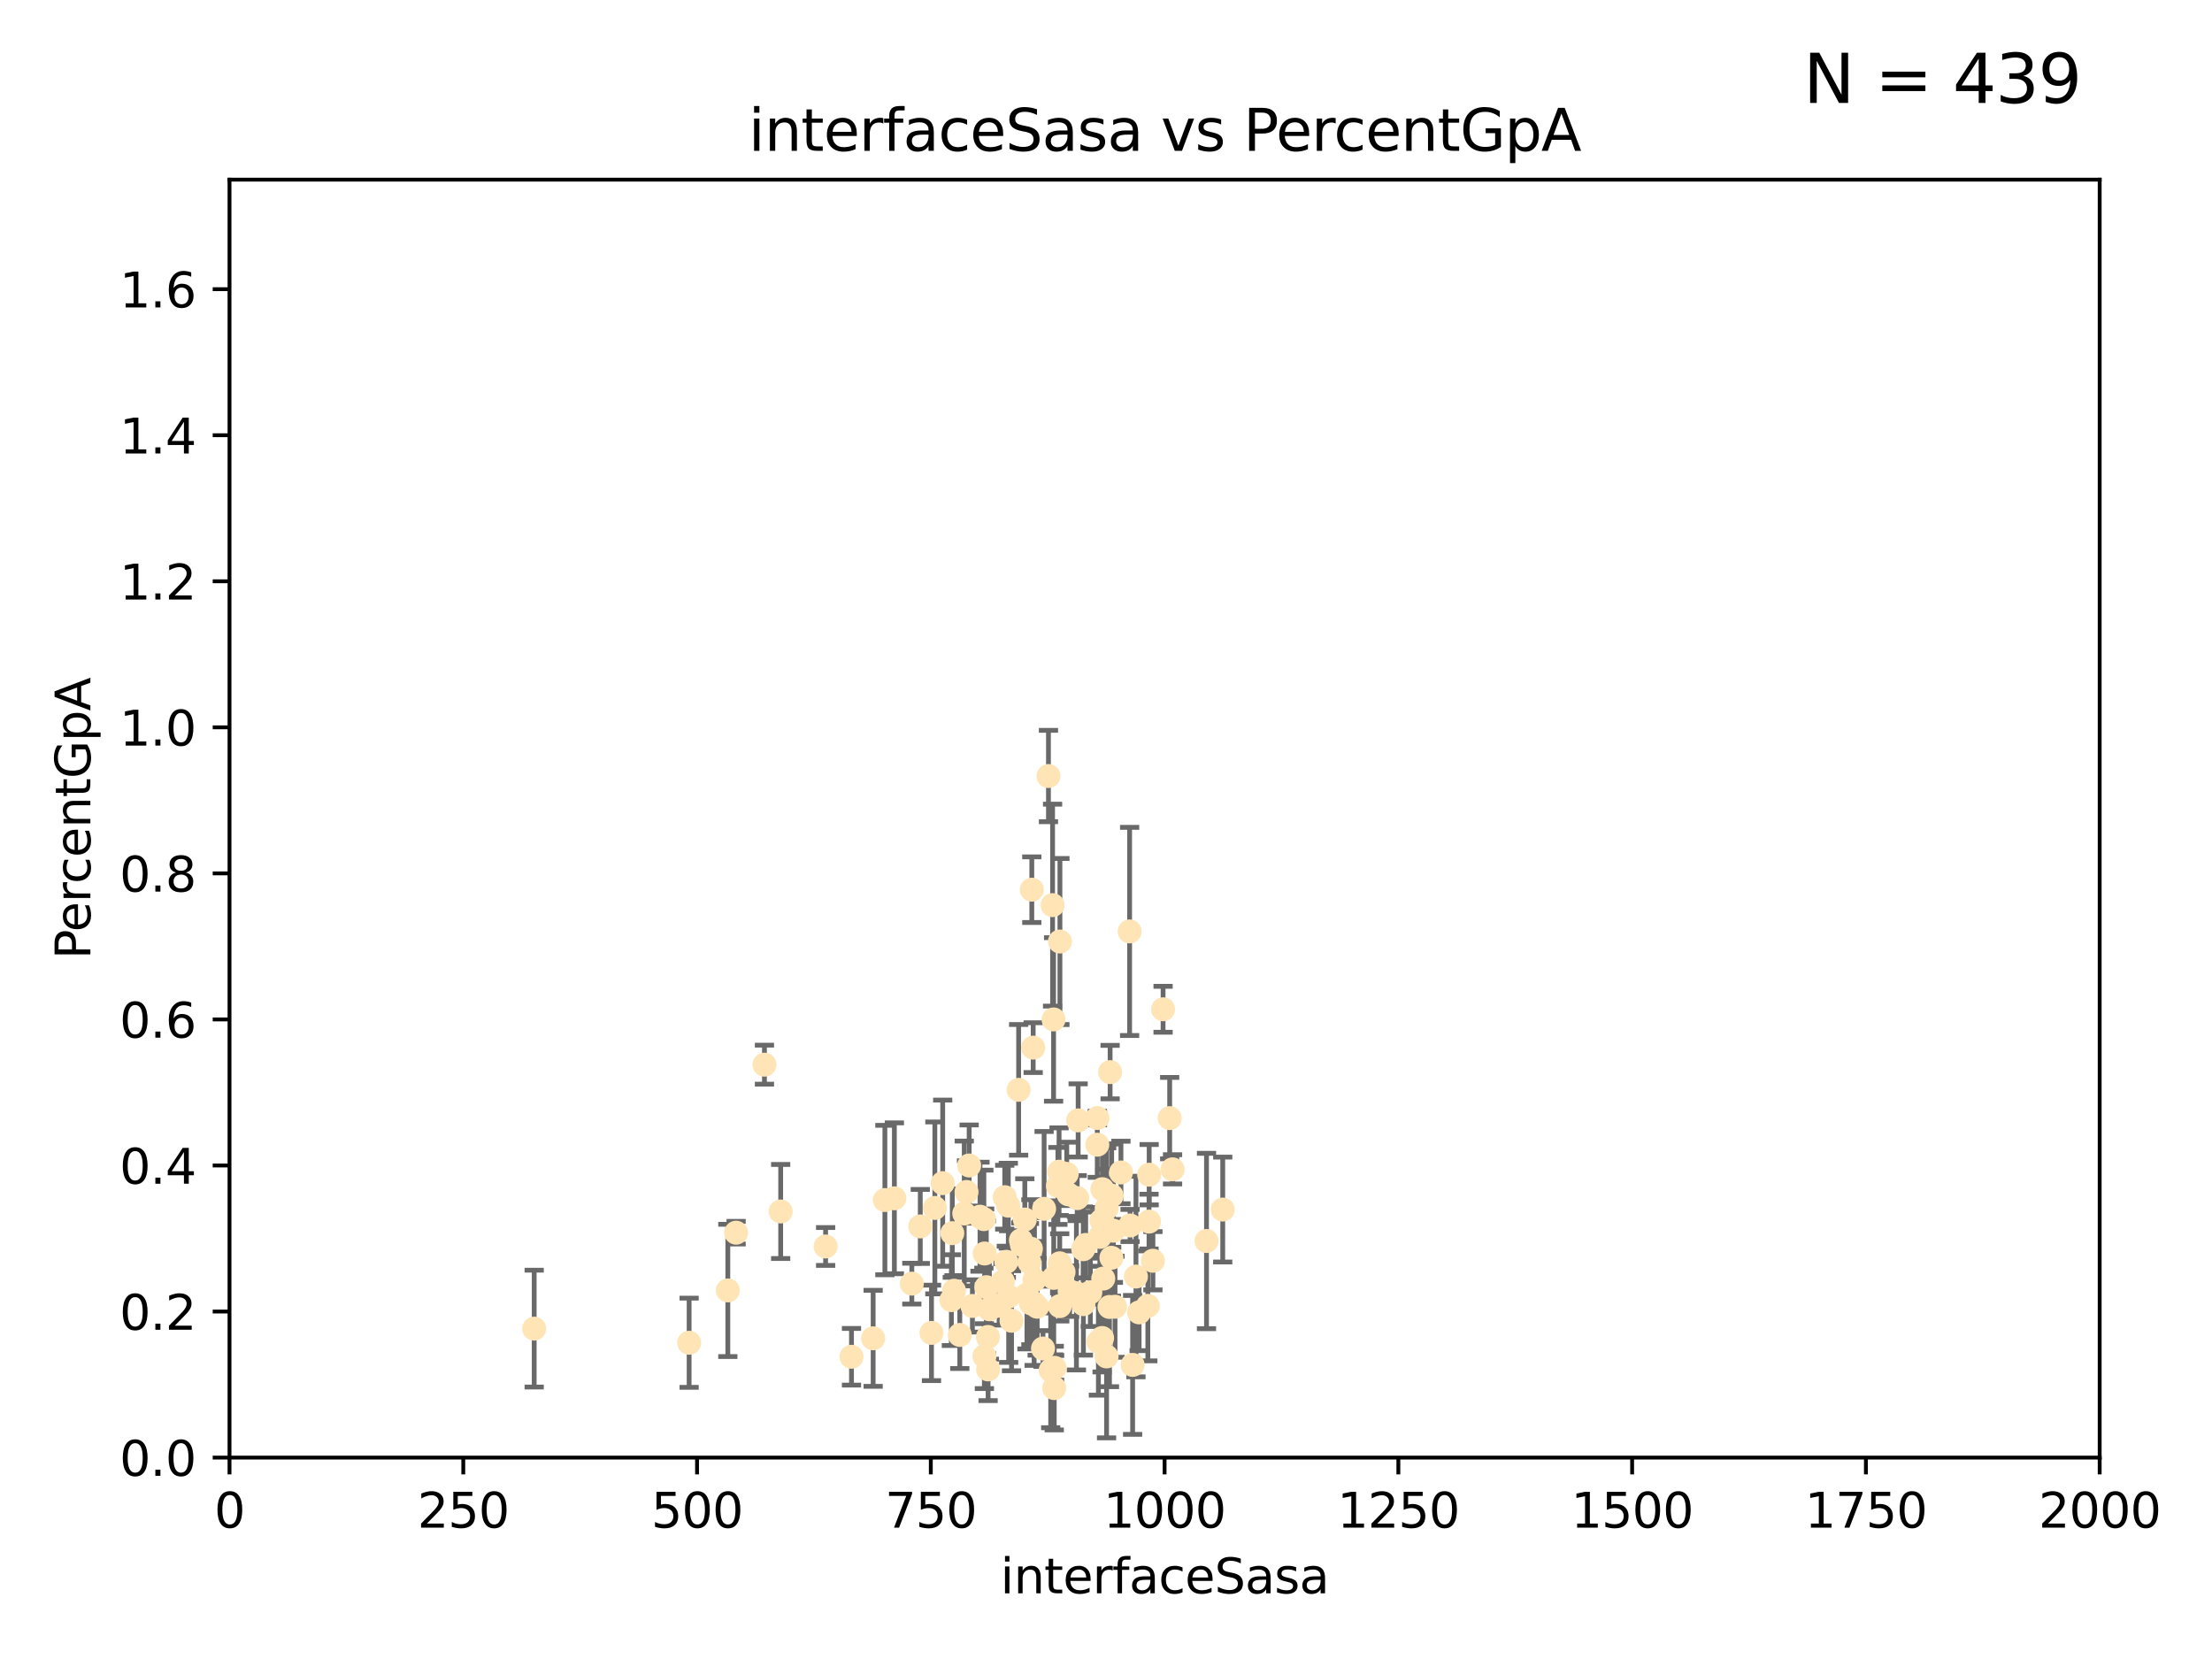 <?xml version="1.0" encoding="utf-8" standalone="no"?>
<!DOCTYPE svg PUBLIC "-//W3C//DTD SVG 1.1//EN"
  "http://www.w3.org/Graphics/SVG/1.1/DTD/svg11.dtd">
<svg xmlns:xlink="http://www.w3.org/1999/xlink" width="460.8pt" height="345.6pt" viewBox="0 0 460.8 345.6" xmlns="http://www.w3.org/2000/svg" version="1.1">
 <defs>
  <style type="text/css">*{stroke-linejoin: round; stroke-linecap: butt}</style>
 </defs>
 <g id="figure_1">
  <g id="patch_1">
   <path d="M 0 345.6 
L 460.8 345.6 
L 460.8 0 
L 0 0 
z
" style="fill: #ffffff"/>
  </g>
  <g id="axes_1">
   <g id="patch_2">
    <path d="M 47.81 303.64 
L 437.4 303.64 
L 437.4 37.422 
L 47.81 37.422 
z
" style="fill: #ffffff"/>
   </g>
   <g id="PathCollection_1">
    <defs>
     <path id="me357c4bd8d" d="M 0 1.118 
C 0.297 1.118 0.581 1 0.791 0.791 
C 1 0.581 1.118 0.297 1.118 0 
C 1.118 -0.297 1 -0.581 0.791 -0.791 
C 0.581 -1 0.297 -1.118 0 -1.118 
C -0.297 -1.118 -0.581 -1 -0.791 -0.791 
C -1 -0.581 -1.118 -0.297 -1.118 0 
C -1.118 0.297 -1 0.581 -0.791 0.791 
C -0.581 1 -0.297 1.118 0 1.118 
z
" style="stroke: #ffe4b5"/>
    </defs>
    <g clip-path="url(#pd618ca4304)">
     <use xlink:href="#me357c4bd8d" x="216.064" y="272.214" style="fill: #ffe4b5; stroke: #ffe4b5"/>
     <use xlink:href="#me357c4bd8d" x="218.413" y="161.658" style="fill: #ffe4b5; stroke: #ffe4b5"/>
     <use xlink:href="#me357c4bd8d" x="239.362" y="254.479" style="fill: #ffe4b5; stroke: #ffe4b5"/>
     <use xlink:href="#me357c4bd8d" x="215.429" y="271.531" style="fill: #ffe4b5; stroke: #ffe4b5"/>
     <use xlink:href="#me357c4bd8d" x="231.122" y="272.26" style="fill: #ffe4b5; stroke: #ffe4b5"/>
     <use xlink:href="#me357c4bd8d" x="230.171" y="255.394" style="fill: #ffe4b5; stroke: #ffe4b5"/>
     <use xlink:href="#me357c4bd8d" x="231.256" y="223.336" style="fill: #ffe4b5; stroke: #ffe4b5"/>
     <use xlink:href="#me357c4bd8d" x="214.44" y="262.941" style="fill: #ffe4b5; stroke: #ffe4b5"/>
     <use xlink:href="#me357c4bd8d" x="219.271" y="188.555" style="fill: #ffe4b5; stroke: #ffe4b5"/>
     <use xlink:href="#me357c4bd8d" x="215.229" y="218.241" style="fill: #ffe4b5; stroke: #ffe4b5"/>
     <use xlink:href="#me357c4bd8d" x="242.291" y="210.251" style="fill: #ffe4b5; stroke: #ffe4b5"/>
     <use xlink:href="#me357c4bd8d" x="222.82" y="268.983" style="fill: #ffe4b5; stroke: #ffe4b5"/>
     <use xlink:href="#me357c4bd8d" x="225.666" y="260.232" style="fill: #ffe4b5; stroke: #ffe4b5"/>
     <use xlink:href="#me357c4bd8d" x="231.936" y="256.375" style="fill: #ffe4b5; stroke: #ffe4b5"/>
     <use xlink:href="#me357c4bd8d" x="215.499" y="266.632" style="fill: #ffe4b5; stroke: #ffe4b5"/>
     <use xlink:href="#me357c4bd8d" x="205.066" y="282.508" style="fill: #ffe4b5; stroke: #ffe4b5"/>
     <use xlink:href="#me357c4bd8d" x="214.755" y="271.502" style="fill: #ffe4b5; stroke: #ffe4b5"/>
     <use xlink:href="#me357c4bd8d" x="229.643" y="247.728" style="fill: #ffe4b5; stroke: #ffe4b5"/>
     <use xlink:href="#me357c4bd8d" x="224.401" y="249.59" style="fill: #ffe4b5; stroke: #ffe4b5"/>
     <use xlink:href="#me357c4bd8d" x="199.943" y="278.089" style="fill: #ffe4b5; stroke: #ffe4b5"/>
     <use xlink:href="#me357c4bd8d" x="202.573" y="272.054" style="fill: #ffe4b5; stroke: #ffe4b5"/>
     <use xlink:href="#me357c4bd8d" x="189.95" y="267.406" style="fill: #ffe4b5; stroke: #ffe4b5"/>
     <use xlink:href="#me357c4bd8d" x="177.38" y="282.637" style="fill: #ffe4b5; stroke: #ffe4b5"/>
     <use xlink:href="#me357c4bd8d" x="244.265" y="243.594" style="fill: #ffe4b5; stroke: #ffe4b5"/>
     <use xlink:href="#me357c4bd8d" x="208.941" y="267.002" style="fill: #ffe4b5; stroke: #ffe4b5"/>
     <use xlink:href="#me357c4bd8d" x="220.768" y="272.091" style="fill: #ffe4b5; stroke: #ffe4b5"/>
     <use xlink:href="#me357c4bd8d" x="229.449" y="254.25" style="fill: #ffe4b5; stroke: #ffe4b5"/>
     <use xlink:href="#me357c4bd8d" x="209.305" y="249.398" style="fill: #ffe4b5; stroke: #ffe4b5"/>
     <use xlink:href="#me357c4bd8d" x="191.711" y="255.487" style="fill: #ffe4b5; stroke: #ffe4b5"/>
     <use xlink:href="#me357c4bd8d" x="205.119" y="261.125" style="fill: #ffe4b5; stroke: #ffe4b5"/>
     <use xlink:href="#me357c4bd8d" x="217.276" y="280.92" style="fill: #ffe4b5; stroke: #ffe4b5"/>
     <use xlink:href="#me357c4bd8d" x="201.893" y="242.792" style="fill: #ffe4b5; stroke: #ffe4b5"/>
     <use xlink:href="#me357c4bd8d" x="212.201" y="227.032" style="fill: #ffe4b5; stroke: #ffe4b5"/>
     <use xlink:href="#me357c4bd8d" x="228.611" y="232.907" style="fill: #ffe4b5; stroke: #ffe4b5"/>
     <use xlink:href="#me357c4bd8d" x="205.469" y="268.14" style="fill: #ffe4b5; stroke: #ffe4b5"/>
     <use xlink:href="#me357c4bd8d" x="212.673" y="258.369" style="fill: #ffe4b5; stroke: #ffe4b5"/>
     <use xlink:href="#me357c4bd8d" x="220.802" y="196.135" style="fill: #ffe4b5; stroke: #ffe4b5"/>
     <use xlink:href="#me357c4bd8d" x="239.391" y="244.713" style="fill: #ffe4b5; stroke: #ffe4b5"/>
     <use xlink:href="#me357c4bd8d" x="220.759" y="263.17" style="fill: #ffe4b5; stroke: #ffe4b5"/>
     <use xlink:href="#me357c4bd8d" x="220.379" y="247.048" style="fill: #ffe4b5; stroke: #ffe4b5"/>
     <use xlink:href="#me357c4bd8d" x="217.508" y="251.818" style="fill: #ffe4b5; stroke: #ffe4b5"/>
     <use xlink:href="#me357c4bd8d" x="222.57" y="248.804" style="fill: #ffe4b5; stroke: #ffe4b5"/>
     <use xlink:href="#me357c4bd8d" x="198.741" y="268.88" style="fill: #ffe4b5; stroke: #ffe4b5"/>
     <use xlink:href="#me357c4bd8d" x="243.665" y="232.924" style="fill: #ffe4b5; stroke: #ffe4b5"/>
     <use xlink:href="#me357c4bd8d" x="232.281" y="272.22" style="fill: #ffe4b5; stroke: #ffe4b5"/>
     <use xlink:href="#me357c4bd8d" x="235.322" y="194.035" style="fill: #ffe4b5; stroke: #ffe4b5"/>
     <use xlink:href="#me357c4bd8d" x="229.826" y="266.353" style="fill: #ffe4b5; stroke: #ffe4b5"/>
     <use xlink:href="#me357c4bd8d" x="209.632" y="262.856" style="fill: #ffe4b5; stroke: #ffe4b5"/>
     <use xlink:href="#me357c4bd8d" x="235.947" y="284.335" style="fill: #ffe4b5; stroke: #ffe4b5"/>
     <use xlink:href="#me357c4bd8d" x="251.336" y="258.521" style="fill: #ffe4b5; stroke: #ffe4b5"/>
     <use xlink:href="#me357c4bd8d" x="221.559" y="264.978" style="fill: #ffe4b5; stroke: #ffe4b5"/>
     <use xlink:href="#me357c4bd8d" x="194.047" y="277.664" style="fill: #ffe4b5; stroke: #ffe4b5"/>
     <use xlink:href="#me357c4bd8d" x="201.345" y="248.309" style="fill: #ffe4b5; stroke: #ffe4b5"/>
     <use xlink:href="#me357c4bd8d" x="231.58" y="249.071" style="fill: #ffe4b5; stroke: #ffe4b5"/>
     <use xlink:href="#me357c4bd8d" x="229.587" y="278.728" style="fill: #ffe4b5; stroke: #ffe4b5"/>
     <use xlink:href="#me357c4bd8d" x="220.624" y="244.08" style="fill: #ffe4b5; stroke: #ffe4b5"/>
     <use xlink:href="#me357c4bd8d" x="239.114" y="272.035" style="fill: #ffe4b5; stroke: #ffe4b5"/>
     <use xlink:href="#me357c4bd8d" x="162.63" y="252.372" style="fill: #ffe4b5; stroke: #ffe4b5"/>
     <use xlink:href="#me357c4bd8d" x="210.049" y="251.162" style="fill: #ffe4b5; stroke: #ffe4b5"/>
     <use xlink:href="#me357c4bd8d" x="233.514" y="244.246" style="fill: #ffe4b5; stroke: #ffe4b5"/>
     <use xlink:href="#me357c4bd8d" x="213.931" y="269.671" style="fill: #ffe4b5; stroke: #ffe4b5"/>
     <use xlink:href="#me357c4bd8d" x="226.17" y="259.344" style="fill: #ffe4b5; stroke: #ffe4b5"/>
     <use xlink:href="#me357c4bd8d" x="208.138" y="272.01" style="fill: #ffe4b5; stroke: #ffe4b5"/>
     <use xlink:href="#me357c4bd8d" x="228.586" y="238.459" style="fill: #ffe4b5; stroke: #ffe4b5"/>
     <use xlink:href="#me357c4bd8d" x="228.817" y="279.508" style="fill: #ffe4b5; stroke: #ffe4b5"/>
     <use xlink:href="#me357c4bd8d" x="210.123" y="270.098" style="fill: #ffe4b5; stroke: #ffe4b5"/>
     <use xlink:href="#me357c4bd8d" x="204.959" y="253.969" style="fill: #ffe4b5; stroke: #ffe4b5"/>
     <use xlink:href="#me357c4bd8d" x="186.315" y="249.629" style="fill: #ffe4b5; stroke: #ffe4b5"/>
     <use xlink:href="#me357c4bd8d" x="254.717" y="251.974" style="fill: #ffe4b5; stroke: #ffe4b5"/>
     <use xlink:href="#me357c4bd8d" x="200.872" y="252.792" style="fill: #ffe4b5; stroke: #ffe4b5"/>
     <use xlink:href="#me357c4bd8d" x="194.748" y="251.632" style="fill: #ffe4b5; stroke: #ffe4b5"/>
     <use xlink:href="#me357c4bd8d" x="205.8" y="278.512" style="fill: #ffe4b5; stroke: #ffe4b5"/>
     <use xlink:href="#me357c4bd8d" x="214.944" y="185.336" style="fill: #ffe4b5; stroke: #ffe4b5"/>
     <use xlink:href="#me357c4bd8d" x="222.222" y="244.535" style="fill: #ffe4b5; stroke: #ffe4b5"/>
     <use xlink:href="#me357c4bd8d" x="237.301" y="273.393" style="fill: #ffe4b5; stroke: #ffe4b5"/>
     <use xlink:href="#me357c4bd8d" x="219.51" y="266.205" style="fill: #ffe4b5; stroke: #ffe4b5"/>
     <use xlink:href="#me357c4bd8d" x="205.839" y="285.273" style="fill: #ffe4b5; stroke: #ffe4b5"/>
     <use xlink:href="#me357c4bd8d" x="240.174" y="262.636" style="fill: #ffe4b5; stroke: #ffe4b5"/>
     <use xlink:href="#me357c4bd8d" x="224.598" y="233.402" style="fill: #ffe4b5; stroke: #ffe4b5"/>
     <use xlink:href="#me357c4bd8d" x="230.537" y="251.683" style="fill: #ffe4b5; stroke: #ffe4b5"/>
     <use xlink:href="#me357c4bd8d" x="235.413" y="255.291" style="fill: #ffe4b5; stroke: #ffe4b5"/>
     <use xlink:href="#me357c4bd8d" x="219.617" y="289.165" style="fill: #ffe4b5; stroke: #ffe4b5"/>
     <use xlink:href="#me357c4bd8d" x="229.117" y="257.665" style="fill: #ffe4b5; stroke: #ffe4b5"/>
     <use xlink:href="#me357c4bd8d" x="218.879" y="285.464" style="fill: #ffe4b5; stroke: #ffe4b5"/>
     <use xlink:href="#me357c4bd8d" x="236.64" y="265.93" style="fill: #ffe4b5; stroke: #ffe4b5"/>
     <use xlink:href="#me357c4bd8d" x="159.248" y="221.789" style="fill: #ffe4b5; stroke: #ffe4b5"/>
     <use xlink:href="#me357c4bd8d" x="204.152" y="253.461" style="fill: #ffe4b5; stroke: #ffe4b5"/>
     <use xlink:href="#me357c4bd8d" x="219.691" y="284.943" style="fill: #ffe4b5; stroke: #ffe4b5"/>
     <use xlink:href="#me357c4bd8d" x="224.236" y="269.392" style="fill: #ffe4b5; stroke: #ffe4b5"/>
     <use xlink:href="#me357c4bd8d" x="214.755" y="260.127" style="fill: #ffe4b5; stroke: #ffe4b5"/>
     <use xlink:href="#me357c4bd8d" x="184.338" y="249.991" style="fill: #ffe4b5; stroke: #ffe4b5"/>
     <use xlink:href="#me357c4bd8d" x="196.382" y="246.467" style="fill: #ffe4b5; stroke: #ffe4b5"/>
     <use xlink:href="#me357c4bd8d" x="230.518" y="282.567" style="fill: #ffe4b5; stroke: #ffe4b5"/>
     <use xlink:href="#me357c4bd8d" x="227.138" y="269.213" style="fill: #ffe4b5; stroke: #ffe4b5"/>
     <use xlink:href="#me357c4bd8d" x="212.885" y="259.341" style="fill: #ffe4b5; stroke: #ffe4b5"/>
     <use xlink:href="#me357c4bd8d" x="171.99" y="259.666" style="fill: #ffe4b5; stroke: #ffe4b5"/>
     <use xlink:href="#me357c4bd8d" x="198.381" y="256.892" style="fill: #ffe4b5; stroke: #ffe4b5"/>
     <use xlink:href="#me357c4bd8d" x="153.346" y="256.791" style="fill: #ffe4b5; stroke: #ffe4b5"/>
     <use xlink:href="#me357c4bd8d" x="219.479" y="212.367" style="fill: #ffe4b5; stroke: #ffe4b5"/>
     <use xlink:href="#me357c4bd8d" x="231.527" y="262.017" style="fill: #ffe4b5; stroke: #ffe4b5"/>
     <use xlink:href="#me357c4bd8d" x="143.558" y="279.719" style="fill: #ffe4b5; stroke: #ffe4b5"/>
     <use xlink:href="#me357c4bd8d" x="181.893" y="278.796" style="fill: #ffe4b5; stroke: #ffe4b5"/>
     <use xlink:href="#me357c4bd8d" x="225.691" y="271.674" style="fill: #ffe4b5; stroke: #ffe4b5"/>
     <use xlink:href="#me357c4bd8d" x="198.19" y="270.843" style="fill: #ffe4b5; stroke: #ffe4b5"/>
     <use xlink:href="#me357c4bd8d" x="111.282" y="276.775" style="fill: #ffe4b5; stroke: #ffe4b5"/>
     <use xlink:href="#me357c4bd8d" x="151.62" y="268.819" style="fill: #ffe4b5; stroke: #ffe4b5"/>
     <use xlink:href="#me357c4bd8d" x="213.487" y="254.046" style="fill: #ffe4b5; stroke: #ffe4b5"/>
     <use xlink:href="#me357c4bd8d" x="206.11" y="272.738" style="fill: #ffe4b5; stroke: #ffe4b5"/>
     <use xlink:href="#me357c4bd8d" x="210.721" y="275.133" style="fill: #ffe4b5; stroke: #ffe4b5"/>
    </g>
   </g>
   <g id="matplotlib.axis_1">
    <g id="xtick_1">
     <g id="line2d_1">
      <defs>
       <path id="ma6873431c7" d="M 0 0 
L 0 3.5 
" style="stroke: #000000; stroke-width: 0.8"/>
      </defs>
      <g>
       <use xlink:href="#ma6873431c7" x="47.81" y="303.64" style="stroke: #000000; stroke-width: 0.8"/>
      </g>
     </g>
     <g id="text_1">
      <!-- 0 -->
      <g transform="translate(44.629 318.238)scale(0.1 -0.1)">
       <defs>
        <path id="DejaVuSans-30" d="M 2034 4250 
Q 1547 4250 1301 3770 
Q 1056 3291 1056 2328 
Q 1056 1369 1301 889 
Q 1547 409 2034 409 
Q 2525 409 2770 889 
Q 3016 1369 3016 2328 
Q 3016 3291 2770 3770 
Q 2525 4250 2034 4250 
z
M 2034 4750 
Q 2819 4750 3233 4129 
Q 3647 3509 3647 2328 
Q 3647 1150 3233 529 
Q 2819 -91 2034 -91 
Q 1250 -91 836 529 
Q 422 1150 422 2328 
Q 422 3509 836 4129 
Q 1250 4750 2034 4750 
z
" transform="scale(0.016)"/>
       </defs>
       <use xlink:href="#DejaVuSans-30"/>
      </g>
     </g>
    </g>
    <g id="xtick_2">
     <g id="line2d_2">
      <g>
       <use xlink:href="#ma6873431c7" x="96.509" y="303.64" style="stroke: #000000; stroke-width: 0.8"/>
      </g>
     </g>
     <g id="text_2">
      <!-- 250 -->
      <g transform="translate(86.965 318.238)scale(0.1 -0.1)">
       <defs>
        <path id="DejaVuSans-32" d="M 1228 531 
L 3431 531 
L 3431 0 
L 469 0 
L 469 531 
Q 828 903 1448 1529 
Q 2069 2156 2228 2338 
Q 2531 2678 2651 2914 
Q 2772 3150 2772 3378 
Q 2772 3750 2511 3984 
Q 2250 4219 1831 4219 
Q 1534 4219 1204 4116 
Q 875 4013 500 3803 
L 500 4441 
Q 881 4594 1212 4672 
Q 1544 4750 1819 4750 
Q 2544 4750 2975 4387 
Q 3406 4025 3406 3419 
Q 3406 3131 3298 2873 
Q 3191 2616 2906 2266 
Q 2828 2175 2409 1742 
Q 1991 1309 1228 531 
z
" transform="scale(0.016)"/>
        <path id="DejaVuSans-35" d="M 691 4666 
L 3169 4666 
L 3169 4134 
L 1269 4134 
L 1269 2991 
Q 1406 3038 1543 3061 
Q 1681 3084 1819 3084 
Q 2600 3084 3056 2656 
Q 3513 2228 3513 1497 
Q 3513 744 3044 326 
Q 2575 -91 1722 -91 
Q 1428 -91 1123 -41 
Q 819 9 494 109 
L 494 744 
Q 775 591 1075 516 
Q 1375 441 1709 441 
Q 2250 441 2565 725 
Q 2881 1009 2881 1497 
Q 2881 1984 2565 2268 
Q 2250 2553 1709 2553 
Q 1456 2553 1204 2497 
Q 953 2441 691 2322 
L 691 4666 
z
" transform="scale(0.016)"/>
       </defs>
       <use xlink:href="#DejaVuSans-32"/>
       <use xlink:href="#DejaVuSans-35" x="63.623"/>
       <use xlink:href="#DejaVuSans-30" x="127.246"/>
      </g>
     </g>
    </g>
    <g id="xtick_3">
     <g id="line2d_3">
      <g>
       <use xlink:href="#ma6873431c7" x="145.208" y="303.64" style="stroke: #000000; stroke-width: 0.8"/>
      </g>
     </g>
     <g id="text_3">
      <!-- 500 -->
      <g transform="translate(135.664 318.238)scale(0.1 -0.1)">
       <use xlink:href="#DejaVuSans-35"/>
       <use xlink:href="#DejaVuSans-30" x="63.623"/>
       <use xlink:href="#DejaVuSans-30" x="127.246"/>
      </g>
     </g>
    </g>
    <g id="xtick_4">
     <g id="line2d_4">
      <g>
       <use xlink:href="#ma6873431c7" x="193.906" y="303.64" style="stroke: #000000; stroke-width: 0.8"/>
      </g>
     </g>
     <g id="text_4">
      <!-- 750 -->
      <g transform="translate(184.363 318.238)scale(0.1 -0.1)">
       <defs>
        <path id="DejaVuSans-37" d="M 525 4666 
L 3525 4666 
L 3525 4397 
L 1831 0 
L 1172 0 
L 2766 4134 
L 525 4134 
L 525 4666 
z
" transform="scale(0.016)"/>
       </defs>
       <use xlink:href="#DejaVuSans-37"/>
       <use xlink:href="#DejaVuSans-35" x="63.623"/>
       <use xlink:href="#DejaVuSans-30" x="127.246"/>
      </g>
     </g>
    </g>
    <g id="xtick_5">
     <g id="line2d_5">
      <g>
       <use xlink:href="#ma6873431c7" x="242.605" y="303.64" style="stroke: #000000; stroke-width: 0.8"/>
      </g>
     </g>
     <g id="text_5">
      <!-- 1000 -->
      <g transform="translate(229.88 318.238)scale(0.1 -0.1)">
       <defs>
        <path id="DejaVuSans-31" d="M 794 531 
L 1825 531 
L 1825 4091 
L 703 3866 
L 703 4441 
L 1819 4666 
L 2450 4666 
L 2450 531 
L 3481 531 
L 3481 0 
L 794 0 
L 794 531 
z
" transform="scale(0.016)"/>
       </defs>
       <use xlink:href="#DejaVuSans-31"/>
       <use xlink:href="#DejaVuSans-30" x="63.623"/>
       <use xlink:href="#DejaVuSans-30" x="127.246"/>
       <use xlink:href="#DejaVuSans-30" x="190.869"/>
      </g>
     </g>
    </g>
    <g id="xtick_6">
     <g id="line2d_6">
      <g>
       <use xlink:href="#ma6873431c7" x="291.304" y="303.64" style="stroke: #000000; stroke-width: 0.8"/>
      </g>
     </g>
     <g id="text_6">
      <!-- 1250 -->
      <g transform="translate(278.579 318.238)scale(0.1 -0.1)">
       <use xlink:href="#DejaVuSans-31"/>
       <use xlink:href="#DejaVuSans-32" x="63.623"/>
       <use xlink:href="#DejaVuSans-35" x="127.246"/>
       <use xlink:href="#DejaVuSans-30" x="190.869"/>
      </g>
     </g>
    </g>
    <g id="xtick_7">
     <g id="line2d_7">
      <g>
       <use xlink:href="#ma6873431c7" x="340.002" y="303.64" style="stroke: #000000; stroke-width: 0.8"/>
      </g>
     </g>
     <g id="text_7">
      <!-- 1500 -->
      <g transform="translate(327.277 318.238)scale(0.1 -0.1)">
       <use xlink:href="#DejaVuSans-31"/>
       <use xlink:href="#DejaVuSans-35" x="63.623"/>
       <use xlink:href="#DejaVuSans-30" x="127.246"/>
       <use xlink:href="#DejaVuSans-30" x="190.869"/>
      </g>
     </g>
    </g>
    <g id="xtick_8">
     <g id="line2d_8">
      <g>
       <use xlink:href="#ma6873431c7" x="388.701" y="303.64" style="stroke: #000000; stroke-width: 0.8"/>
      </g>
     </g>
     <g id="text_8">
      <!-- 1750 -->
      <g transform="translate(375.976 318.238)scale(0.1 -0.1)">
       <use xlink:href="#DejaVuSans-31"/>
       <use xlink:href="#DejaVuSans-37" x="63.623"/>
       <use xlink:href="#DejaVuSans-35" x="127.246"/>
       <use xlink:href="#DejaVuSans-30" x="190.869"/>
      </g>
     </g>
    </g>
    <g id="xtick_9">
     <g id="line2d_9">
      <g>
       <use xlink:href="#ma6873431c7" x="437.4" y="303.64" style="stroke: #000000; stroke-width: 0.8"/>
      </g>
     </g>
     <g id="text_9">
      <!-- 2000 -->
      <g transform="translate(424.675 318.238)scale(0.1 -0.1)">
       <use xlink:href="#DejaVuSans-32"/>
       <use xlink:href="#DejaVuSans-30" x="63.623"/>
       <use xlink:href="#DejaVuSans-30" x="127.246"/>
       <use xlink:href="#DejaVuSans-30" x="190.869"/>
      </g>
     </g>
    </g>
    <g id="text_10">
     <!-- interfaceSasa -->
     <g transform="translate(208.398 331.917)scale(0.1 -0.1)">
      <defs>
       <path id="DejaVuSans-69" d="M 603 3500 
L 1178 3500 
L 1178 0 
L 603 0 
L 603 3500 
z
M 603 4863 
L 1178 4863 
L 1178 4134 
L 603 4134 
L 603 4863 
z
" transform="scale(0.016)"/>
       <path id="DejaVuSans-6e" d="M 3513 2113 
L 3513 0 
L 2938 0 
L 2938 2094 
Q 2938 2591 2744 2837 
Q 2550 3084 2163 3084 
Q 1697 3084 1428 2787 
Q 1159 2491 1159 1978 
L 1159 0 
L 581 0 
L 581 3500 
L 1159 3500 
L 1159 2956 
Q 1366 3272 1645 3428 
Q 1925 3584 2291 3584 
Q 2894 3584 3203 3211 
Q 3513 2838 3513 2113 
z
" transform="scale(0.016)"/>
       <path id="DejaVuSans-74" d="M 1172 4494 
L 1172 3500 
L 2356 3500 
L 2356 3053 
L 1172 3053 
L 1172 1153 
Q 1172 725 1289 603 
Q 1406 481 1766 481 
L 2356 481 
L 2356 0 
L 1766 0 
Q 1100 0 847 248 
Q 594 497 594 1153 
L 594 3053 
L 172 3053 
L 172 3500 
L 594 3500 
L 594 4494 
L 1172 4494 
z
" transform="scale(0.016)"/>
       <path id="DejaVuSans-65" d="M 3597 1894 
L 3597 1613 
L 953 1613 
Q 991 1019 1311 708 
Q 1631 397 2203 397 
Q 2534 397 2845 478 
Q 3156 559 3463 722 
L 3463 178 
Q 3153 47 2828 -22 
Q 2503 -91 2169 -91 
Q 1331 -91 842 396 
Q 353 884 353 1716 
Q 353 2575 817 3079 
Q 1281 3584 2069 3584 
Q 2775 3584 3186 3129 
Q 3597 2675 3597 1894 
z
M 3022 2063 
Q 3016 2534 2758 2815 
Q 2500 3097 2075 3097 
Q 1594 3097 1305 2825 
Q 1016 2553 972 2059 
L 3022 2063 
z
" transform="scale(0.016)"/>
       <path id="DejaVuSans-72" d="M 2631 2963 
Q 2534 3019 2420 3045 
Q 2306 3072 2169 3072 
Q 1681 3072 1420 2755 
Q 1159 2438 1159 1844 
L 1159 0 
L 581 0 
L 581 3500 
L 1159 3500 
L 1159 2956 
Q 1341 3275 1631 3429 
Q 1922 3584 2338 3584 
Q 2397 3584 2469 3576 
Q 2541 3569 2628 3553 
L 2631 2963 
z
" transform="scale(0.016)"/>
       <path id="DejaVuSans-66" d="M 2375 4863 
L 2375 4384 
L 1825 4384 
Q 1516 4384 1395 4259 
Q 1275 4134 1275 3809 
L 1275 3500 
L 2222 3500 
L 2222 3053 
L 1275 3053 
L 1275 0 
L 697 0 
L 697 3053 
L 147 3053 
L 147 3500 
L 697 3500 
L 697 3744 
Q 697 4328 969 4595 
Q 1241 4863 1831 4863 
L 2375 4863 
z
" transform="scale(0.016)"/>
       <path id="DejaVuSans-61" d="M 2194 1759 
Q 1497 1759 1228 1600 
Q 959 1441 959 1056 
Q 959 750 1161 570 
Q 1363 391 1709 391 
Q 2188 391 2477 730 
Q 2766 1069 2766 1631 
L 2766 1759 
L 2194 1759 
z
M 3341 1997 
L 3341 0 
L 2766 0 
L 2766 531 
Q 2569 213 2275 61 
Q 1981 -91 1556 -91 
Q 1019 -91 701 211 
Q 384 513 384 1019 
Q 384 1609 779 1909 
Q 1175 2209 1959 2209 
L 2766 2209 
L 2766 2266 
Q 2766 2663 2505 2880 
Q 2244 3097 1772 3097 
Q 1472 3097 1187 3025 
Q 903 2953 641 2809 
L 641 3341 
Q 956 3463 1253 3523 
Q 1550 3584 1831 3584 
Q 2591 3584 2966 3190 
Q 3341 2797 3341 1997 
z
" transform="scale(0.016)"/>
       <path id="DejaVuSans-63" d="M 3122 3366 
L 3122 2828 
Q 2878 2963 2633 3030 
Q 2388 3097 2138 3097 
Q 1578 3097 1268 2742 
Q 959 2388 959 1747 
Q 959 1106 1268 751 
Q 1578 397 2138 397 
Q 2388 397 2633 464 
Q 2878 531 3122 666 
L 3122 134 
Q 2881 22 2623 -34 
Q 2366 -91 2075 -91 
Q 1284 -91 818 406 
Q 353 903 353 1747 
Q 353 2603 823 3093 
Q 1294 3584 2113 3584 
Q 2378 3584 2631 3529 
Q 2884 3475 3122 3366 
z
" transform="scale(0.016)"/>
       <path id="DejaVuSans-53" d="M 3425 4513 
L 3425 3897 
Q 3066 4069 2747 4153 
Q 2428 4238 2131 4238 
Q 1616 4238 1336 4038 
Q 1056 3838 1056 3469 
Q 1056 3159 1242 3001 
Q 1428 2844 1947 2747 
L 2328 2669 
Q 3034 2534 3370 2195 
Q 3706 1856 3706 1288 
Q 3706 609 3251 259 
Q 2797 -91 1919 -91 
Q 1588 -91 1214 -16 
Q 841 59 441 206 
L 441 856 
Q 825 641 1194 531 
Q 1563 422 1919 422 
Q 2459 422 2753 634 
Q 3047 847 3047 1241 
Q 3047 1584 2836 1778 
Q 2625 1972 2144 2069 
L 1759 2144 
Q 1053 2284 737 2584 
Q 422 2884 422 3419 
Q 422 4038 858 4394 
Q 1294 4750 2059 4750 
Q 2388 4750 2728 4690 
Q 3069 4631 3425 4513 
z
" transform="scale(0.016)"/>
       <path id="DejaVuSans-73" d="M 2834 3397 
L 2834 2853 
Q 2591 2978 2328 3040 
Q 2066 3103 1784 3103 
Q 1356 3103 1142 2972 
Q 928 2841 928 2578 
Q 928 2378 1081 2264 
Q 1234 2150 1697 2047 
L 1894 2003 
Q 2506 1872 2764 1633 
Q 3022 1394 3022 966 
Q 3022 478 2636 193 
Q 2250 -91 1575 -91 
Q 1294 -91 989 -36 
Q 684 19 347 128 
L 347 722 
Q 666 556 975 473 
Q 1284 391 1588 391 
Q 1994 391 2212 530 
Q 2431 669 2431 922 
Q 2431 1156 2273 1281 
Q 2116 1406 1581 1522 
L 1381 1569 
Q 847 1681 609 1914 
Q 372 2147 372 2553 
Q 372 3047 722 3315 
Q 1072 3584 1716 3584 
Q 2034 3584 2315 3537 
Q 2597 3491 2834 3397 
z
" transform="scale(0.016)"/>
      </defs>
      <use xlink:href="#DejaVuSans-69"/>
      <use xlink:href="#DejaVuSans-6e" x="27.783"/>
      <use xlink:href="#DejaVuSans-74" x="91.162"/>
      <use xlink:href="#DejaVuSans-65" x="130.371"/>
      <use xlink:href="#DejaVuSans-72" x="191.895"/>
      <use xlink:href="#DejaVuSans-66" x="233.008"/>
      <use xlink:href="#DejaVuSans-61" x="268.213"/>
      <use xlink:href="#DejaVuSans-63" x="329.492"/>
      <use xlink:href="#DejaVuSans-65" x="384.473"/>
      <use xlink:href="#DejaVuSans-53" x="445.996"/>
      <use xlink:href="#DejaVuSans-61" x="509.473"/>
      <use xlink:href="#DejaVuSans-73" x="570.752"/>
      <use xlink:href="#DejaVuSans-61" x="622.852"/>
     </g>
    </g>
   </g>
   <g id="matplotlib.axis_2">
    <g id="ytick_1">
     <g id="line2d_10">
      <defs>
       <path id="ma7d229105d" d="M 0 0 
L -3.5 0 
" style="stroke: #000000; stroke-width: 0.8"/>
      </defs>
      <g>
       <use xlink:href="#ma7d229105d" x="47.81" y="303.64" style="stroke: #000000; stroke-width: 0.8"/>
      </g>
     </g>
     <g id="text_11">
      <!-- 0.0 -->
      <g transform="translate(24.907 307.439)scale(0.1 -0.1)">
       <defs>
        <path id="DejaVuSans-2e" d="M 684 794 
L 1344 794 
L 1344 0 
L 684 0 
L 684 794 
z
" transform="scale(0.016)"/>
       </defs>
       <use xlink:href="#DejaVuSans-30"/>
       <use xlink:href="#DejaVuSans-2e" x="63.623"/>
       <use xlink:href="#DejaVuSans-30" x="95.41"/>
      </g>
     </g>
    </g>
    <g id="ytick_2">
     <g id="line2d_11">
      <g>
       <use xlink:href="#ma7d229105d" x="47.81" y="273.215" style="stroke: #000000; stroke-width: 0.8"/>
      </g>
     </g>
     <g id="text_12">
      <!-- 0.2 -->
      <g transform="translate(24.907 277.014)scale(0.1 -0.1)">
       <use xlink:href="#DejaVuSans-30"/>
       <use xlink:href="#DejaVuSans-2e" x="63.623"/>
       <use xlink:href="#DejaVuSans-32" x="95.41"/>
      </g>
     </g>
    </g>
    <g id="ytick_3">
     <g id="line2d_12">
      <g>
       <use xlink:href="#ma7d229105d" x="47.81" y="242.79" style="stroke: #000000; stroke-width: 0.8"/>
      </g>
     </g>
     <g id="text_13">
      <!-- 0.4 -->
      <g transform="translate(24.907 246.589)scale(0.1 -0.1)">
       <defs>
        <path id="DejaVuSans-34" d="M 2419 4116 
L 825 1625 
L 2419 1625 
L 2419 4116 
z
M 2253 4666 
L 3047 4666 
L 3047 1625 
L 3713 1625 
L 3713 1100 
L 3047 1100 
L 3047 0 
L 2419 0 
L 2419 1100 
L 313 1100 
L 313 1709 
L 2253 4666 
z
" transform="scale(0.016)"/>
       </defs>
       <use xlink:href="#DejaVuSans-30"/>
       <use xlink:href="#DejaVuSans-2e" x="63.623"/>
       <use xlink:href="#DejaVuSans-34" x="95.41"/>
      </g>
     </g>
    </g>
    <g id="ytick_4">
     <g id="line2d_13">
      <g>
       <use xlink:href="#ma7d229105d" x="47.81" y="212.365" style="stroke: #000000; stroke-width: 0.8"/>
      </g>
     </g>
     <g id="text_14">
      <!-- 0.6 -->
      <g transform="translate(24.907 216.164)scale(0.1 -0.1)">
       <defs>
        <path id="DejaVuSans-36" d="M 2113 2584 
Q 1688 2584 1439 2293 
Q 1191 2003 1191 1497 
Q 1191 994 1439 701 
Q 1688 409 2113 409 
Q 2538 409 2786 701 
Q 3034 994 3034 1497 
Q 3034 2003 2786 2293 
Q 2538 2584 2113 2584 
z
M 3366 4563 
L 3366 3988 
Q 3128 4100 2886 4159 
Q 2644 4219 2406 4219 
Q 1781 4219 1451 3797 
Q 1122 3375 1075 2522 
Q 1259 2794 1537 2939 
Q 1816 3084 2150 3084 
Q 2853 3084 3261 2657 
Q 3669 2231 3669 1497 
Q 3669 778 3244 343 
Q 2819 -91 2113 -91 
Q 1303 -91 875 529 
Q 447 1150 447 2328 
Q 447 3434 972 4092 
Q 1497 4750 2381 4750 
Q 2619 4750 2861 4703 
Q 3103 4656 3366 4563 
z
" transform="scale(0.016)"/>
       </defs>
       <use xlink:href="#DejaVuSans-30"/>
       <use xlink:href="#DejaVuSans-2e" x="63.623"/>
       <use xlink:href="#DejaVuSans-36" x="95.41"/>
      </g>
     </g>
    </g>
    <g id="ytick_5">
     <g id="line2d_14">
      <g>
       <use xlink:href="#ma7d229105d" x="47.81" y="181.94" style="stroke: #000000; stroke-width: 0.8"/>
      </g>
     </g>
     <g id="text_15">
      <!-- 0.8 -->
      <g transform="translate(24.907 185.739)scale(0.1 -0.1)">
       <defs>
        <path id="DejaVuSans-38" d="M 2034 2216 
Q 1584 2216 1326 1975 
Q 1069 1734 1069 1313 
Q 1069 891 1326 650 
Q 1584 409 2034 409 
Q 2484 409 2743 651 
Q 3003 894 3003 1313 
Q 3003 1734 2745 1975 
Q 2488 2216 2034 2216 
z
M 1403 2484 
Q 997 2584 770 2862 
Q 544 3141 544 3541 
Q 544 4100 942 4425 
Q 1341 4750 2034 4750 
Q 2731 4750 3128 4425 
Q 3525 4100 3525 3541 
Q 3525 3141 3298 2862 
Q 3072 2584 2669 2484 
Q 3125 2378 3379 2068 
Q 3634 1759 3634 1313 
Q 3634 634 3220 271 
Q 2806 -91 2034 -91 
Q 1263 -91 848 271 
Q 434 634 434 1313 
Q 434 1759 690 2068 
Q 947 2378 1403 2484 
z
M 1172 3481 
Q 1172 3119 1398 2916 
Q 1625 2713 2034 2713 
Q 2441 2713 2670 2916 
Q 2900 3119 2900 3481 
Q 2900 3844 2670 4047 
Q 2441 4250 2034 4250 
Q 1625 4250 1398 4047 
Q 1172 3844 1172 3481 
z
" transform="scale(0.016)"/>
       </defs>
       <use xlink:href="#DejaVuSans-30"/>
       <use xlink:href="#DejaVuSans-2e" x="63.623"/>
       <use xlink:href="#DejaVuSans-38" x="95.41"/>
      </g>
     </g>
    </g>
    <g id="ytick_6">
     <g id="line2d_15">
      <g>
       <use xlink:href="#ma7d229105d" x="47.81" y="151.515" style="stroke: #000000; stroke-width: 0.8"/>
      </g>
     </g>
     <g id="text_16">
      <!-- 1.0 -->
      <g transform="translate(24.907 155.315)scale(0.1 -0.1)">
       <use xlink:href="#DejaVuSans-31"/>
       <use xlink:href="#DejaVuSans-2e" x="63.623"/>
       <use xlink:href="#DejaVuSans-30" x="95.41"/>
      </g>
     </g>
    </g>
    <g id="ytick_7">
     <g id="line2d_16">
      <g>
       <use xlink:href="#ma7d229105d" x="47.81" y="121.09" style="stroke: #000000; stroke-width: 0.8"/>
      </g>
     </g>
     <g id="text_17">
      <!-- 1.2 -->
      <g transform="translate(24.907 124.89)scale(0.1 -0.1)">
       <use xlink:href="#DejaVuSans-31"/>
       <use xlink:href="#DejaVuSans-2e" x="63.623"/>
       <use xlink:href="#DejaVuSans-32" x="95.41"/>
      </g>
     </g>
    </g>
    <g id="ytick_8">
     <g id="line2d_17">
      <g>
       <use xlink:href="#ma7d229105d" x="47.81" y="90.665" style="stroke: #000000; stroke-width: 0.8"/>
      </g>
     </g>
     <g id="text_18">
      <!-- 1.4 -->
      <g transform="translate(24.907 94.465)scale(0.1 -0.1)">
       <use xlink:href="#DejaVuSans-31"/>
       <use xlink:href="#DejaVuSans-2e" x="63.623"/>
       <use xlink:href="#DejaVuSans-34" x="95.41"/>
      </g>
     </g>
    </g>
    <g id="ytick_9">
     <g id="line2d_18">
      <g>
       <use xlink:href="#ma7d229105d" x="47.81" y="60.241" style="stroke: #000000; stroke-width: 0.8"/>
      </g>
     </g>
     <g id="text_19">
      <!-- 1.6 -->
      <g transform="translate(24.907 64.04)scale(0.1 -0.1)">
       <use xlink:href="#DejaVuSans-31"/>
       <use xlink:href="#DejaVuSans-2e" x="63.623"/>
       <use xlink:href="#DejaVuSans-36" x="95.41"/>
      </g>
     </g>
    </g>
    <g id="text_20">
     <!-- PercentGpA -->
     <g transform="translate(18.827 199.807)rotate(-90)scale(0.1 -0.1)">
      <defs>
       <path id="DejaVuSans-50" d="M 1259 4147 
L 1259 2394 
L 2053 2394 
Q 2494 2394 2734 2622 
Q 2975 2850 2975 3272 
Q 2975 3691 2734 3919 
Q 2494 4147 2053 4147 
L 1259 4147 
z
M 628 4666 
L 2053 4666 
Q 2838 4666 3239 4311 
Q 3641 3956 3641 3272 
Q 3641 2581 3239 2228 
Q 2838 1875 2053 1875 
L 1259 1875 
L 1259 0 
L 628 0 
L 628 4666 
z
" transform="scale(0.016)"/>
       <path id="DejaVuSans-47" d="M 3809 666 
L 3809 1919 
L 2778 1919 
L 2778 2438 
L 4434 2438 
L 4434 434 
Q 4069 175 3628 42 
Q 3188 -91 2688 -91 
Q 1594 -91 976 548 
Q 359 1188 359 2328 
Q 359 3472 976 4111 
Q 1594 4750 2688 4750 
Q 3144 4750 3555 4637 
Q 3966 4525 4313 4306 
L 4313 3634 
Q 3963 3931 3569 4081 
Q 3175 4231 2741 4231 
Q 1884 4231 1454 3753 
Q 1025 3275 1025 2328 
Q 1025 1384 1454 906 
Q 1884 428 2741 428 
Q 3075 428 3337 486 
Q 3600 544 3809 666 
z
" transform="scale(0.016)"/>
       <path id="DejaVuSans-70" d="M 1159 525 
L 1159 -1331 
L 581 -1331 
L 581 3500 
L 1159 3500 
L 1159 2969 
Q 1341 3281 1617 3432 
Q 1894 3584 2278 3584 
Q 2916 3584 3314 3078 
Q 3713 2572 3713 1747 
Q 3713 922 3314 415 
Q 2916 -91 2278 -91 
Q 1894 -91 1617 61 
Q 1341 213 1159 525 
z
M 3116 1747 
Q 3116 2381 2855 2742 
Q 2594 3103 2138 3103 
Q 1681 3103 1420 2742 
Q 1159 2381 1159 1747 
Q 1159 1113 1420 752 
Q 1681 391 2138 391 
Q 2594 391 2855 752 
Q 3116 1113 3116 1747 
z
" transform="scale(0.016)"/>
       <path id="DejaVuSans-41" d="M 2188 4044 
L 1331 1722 
L 3047 1722 
L 2188 4044 
z
M 1831 4666 
L 2547 4666 
L 4325 0 
L 3669 0 
L 3244 1197 
L 1141 1197 
L 716 0 
L 50 0 
L 1831 4666 
z
" transform="scale(0.016)"/>
      </defs>
      <use xlink:href="#DejaVuSans-50"/>
      <use xlink:href="#DejaVuSans-65" x="56.678"/>
      <use xlink:href="#DejaVuSans-72" x="118.201"/>
      <use xlink:href="#DejaVuSans-63" x="157.064"/>
      <use xlink:href="#DejaVuSans-65" x="212.045"/>
      <use xlink:href="#DejaVuSans-6e" x="273.568"/>
      <use xlink:href="#DejaVuSans-74" x="336.947"/>
      <use xlink:href="#DejaVuSans-47" x="376.156"/>
      <use xlink:href="#DejaVuSans-70" x="453.646"/>
      <use xlink:href="#DejaVuSans-41" x="517.123"/>
     </g>
    </g>
   </g>
   <g id="LineCollection_1">
    <path d="M 216.064 282.309 
L 216.064 262.12 
" clip-path="url(#pd618ca4304)" style="fill: none; stroke: #696969"/>
    <path d="M 218.413 171.172 
L 218.413 152.145 
" clip-path="url(#pd618ca4304)" style="fill: none; stroke: #696969"/>
    <path d="M 239.362 260.183 
L 239.362 248.776 
" clip-path="url(#pd618ca4304)" style="fill: none; stroke: #696969"/>
    <path d="M 215.429 284.436 
L 215.429 258.626 
" clip-path="url(#pd618ca4304)" style="fill: none; stroke: #696969"/>
    <path d="M 231.122 288.871 
L 231.122 255.649 
" clip-path="url(#pd618ca4304)" style="fill: none; stroke: #696969"/>
    <path d="M 230.171 267.219 
L 230.171 243.569 
" clip-path="url(#pd618ca4304)" style="fill: none; stroke: #696969"/>
    <path d="M 231.256 228.903 
L 231.256 217.768 
" clip-path="url(#pd618ca4304)" style="fill: none; stroke: #696969"/>
    <path d="M 214.44 270.997 
L 214.44 254.885 
" clip-path="url(#pd618ca4304)" style="fill: none; stroke: #696969"/>
    <path d="M 219.271 209.589 
L 219.271 167.521 
" clip-path="url(#pd618ca4304)" style="fill: none; stroke: #696969"/>
    <path d="M 215.229 223.424 
L 215.229 213.058 
" clip-path="url(#pd618ca4304)" style="fill: none; stroke: #696969"/>
    <path d="M 242.291 215.036 
L 242.291 205.466 
" clip-path="url(#pd618ca4304)" style="fill: none; stroke: #696969"/>
    <path d="M 222.82 274.23 
L 222.82 263.737 
" clip-path="url(#pd618ca4304)" style="fill: none; stroke: #696969"/>
    <path d="M 225.666 269.046 
L 225.666 251.418 
" clip-path="url(#pd618ca4304)" style="fill: none; stroke: #696969"/>
    <path d="M 231.936 267.152 
L 231.936 245.598 
" clip-path="url(#pd618ca4304)" style="fill: none; stroke: #696969"/>
    <path d="M 215.499 279.611 
L 215.499 253.652 
" clip-path="url(#pd618ca4304)" style="fill: none; stroke: #696969"/>
    <path d="M 205.066 289.268 
L 205.066 275.749 
" clip-path="url(#pd618ca4304)" style="fill: none; stroke: #696969"/>
    <path d="M 214.755 280.13 
L 214.755 262.873 
" clip-path="url(#pd618ca4304)" style="fill: none; stroke: #696969"/>
    <path d="M 229.643 257.135 
L 229.643 238.321 
" clip-path="url(#pd618ca4304)" style="fill: none; stroke: #696969"/>
    <path d="M 224.401 254.285 
L 224.401 244.894 
" clip-path="url(#pd618ca4304)" style="fill: none; stroke: #696969"/>
    <path d="M 199.943 285.087 
L 199.943 271.091 
" clip-path="url(#pd618ca4304)" style="fill: none; stroke: #696969"/>
    <path d="M 202.573 277.493 
L 202.573 266.614 
" clip-path="url(#pd618ca4304)" style="fill: none; stroke: #696969"/>
    <path d="M 189.95 271.656 
L 189.95 263.156 
" clip-path="url(#pd618ca4304)" style="fill: none; stroke: #696969"/>
    <path d="M 177.38 288.538 
L 177.38 276.737 
" clip-path="url(#pd618ca4304)" style="fill: none; stroke: #696969"/>
    <path d="M 244.265 246.639 
L 244.265 240.549 
" clip-path="url(#pd618ca4304)" style="fill: none; stroke: #696969"/>
    <path d="M 208.941 270.772 
L 208.941 263.232 
" clip-path="url(#pd618ca4304)" style="fill: none; stroke: #696969"/>
    <path d="M 220.768 275.196 
L 220.768 268.986 
" clip-path="url(#pd618ca4304)" style="fill: none; stroke: #696969"/>
    <path d="M 229.449 261.488 
L 229.449 247.012 
" clip-path="url(#pd618ca4304)" style="fill: none; stroke: #696969"/>
    <path d="M 209.305 256.048 
L 209.305 242.748 
" clip-path="url(#pd618ca4304)" style="fill: none; stroke: #696969"/>
    <path d="M 191.711 263.197 
L 191.711 247.778 
" clip-path="url(#pd618ca4304)" style="fill: none; stroke: #696969"/>
    <path d="M 205.119 270.405 
L 205.119 251.845 
" clip-path="url(#pd618ca4304)" style="fill: none; stroke: #696969"/>
    <path d="M 217.276 284.647 
L 217.276 277.194 
" clip-path="url(#pd618ca4304)" style="fill: none; stroke: #696969"/>
    <path d="M 201.893 251.232 
L 201.893 234.351 
" clip-path="url(#pd618ca4304)" style="fill: none; stroke: #696969"/>
    <path d="M 212.201 240.641 
L 212.201 213.424 
" clip-path="url(#pd618ca4304)" style="fill: none; stroke: #696969"/>
    <path d="M 228.611 234.334 
L 228.611 231.481 
" clip-path="url(#pd618ca4304)" style="fill: none; stroke: #696969"/>
    <path d="M 205.469 281.983 
L 205.469 254.298 
" clip-path="url(#pd618ca4304)" style="fill: none; stroke: #696969"/>
    <path d="M 212.673 261.982 
L 212.673 254.756 
" clip-path="url(#pd618ca4304)" style="fill: none; stroke: #696969"/>
    <path d="M 220.802 213.429 
L 220.802 178.84 
" clip-path="url(#pd618ca4304)" style="fill: none; stroke: #696969"/>
    <path d="M 239.391 251.002 
L 239.391 238.424 
" clip-path="url(#pd618ca4304)" style="fill: none; stroke: #696969"/>
    <path d="M 220.759 269.327 
L 220.759 257.013 
" clip-path="url(#pd618ca4304)" style="fill: none; stroke: #696969"/>
    <path d="M 220.379 255.064 
L 220.379 239.031 
" clip-path="url(#pd618ca4304)" style="fill: none; stroke: #696969"/>
    <path d="M 217.508 267.927 
L 217.508 235.709 
" clip-path="url(#pd618ca4304)" style="fill: none; stroke: #696969"/>
    <path d="M 222.57 250.904 
L 222.57 246.704 
" clip-path="url(#pd618ca4304)" style="fill: none; stroke: #696969"/>
    <path d="M 198.741 272.021 
L 198.741 265.739 
" clip-path="url(#pd618ca4304)" style="fill: none; stroke: #696969"/>
    <path d="M 243.665 241.402 
L 243.665 224.445 
" clip-path="url(#pd618ca4304)" style="fill: none; stroke: #696969"/>
    <path d="M 232.281 282.743 
L 232.281 261.698 
" clip-path="url(#pd618ca4304)" style="fill: none; stroke: #696969"/>
    <path d="M 235.322 215.718 
L 235.322 172.353 
" clip-path="url(#pd618ca4304)" style="fill: none; stroke: #696969"/>
    <path d="M 229.826 279.146 
L 229.826 253.561 
" clip-path="url(#pd618ca4304)" style="fill: none; stroke: #696969"/>
    <path d="M 209.632 266.108 
L 209.632 259.603 
" clip-path="url(#pd618ca4304)" style="fill: none; stroke: #696969"/>
    <path d="M 235.947 298.801 
L 235.947 269.87 
" clip-path="url(#pd618ca4304)" style="fill: none; stroke: #696969"/>
    <path d="M 251.336 276.786 
L 251.336 240.256 
" clip-path="url(#pd618ca4304)" style="fill: none; stroke: #696969"/>
    <path d="M 221.559 269.361 
L 221.559 260.594 
" clip-path="url(#pd618ca4304)" style="fill: none; stroke: #696969"/>
    <path d="M 194.047 287.605 
L 194.047 267.723 
" clip-path="url(#pd618ca4304)" style="fill: none; stroke: #696969"/>
    <path d="M 201.345 254.81 
L 201.345 241.808 
" clip-path="url(#pd618ca4304)" style="fill: none; stroke: #696969"/>
    <path d="M 231.58 259.821 
L 231.58 238.321 
" clip-path="url(#pd618ca4304)" style="fill: none; stroke: #696969"/>
    <path d="M 229.587 285.804 
L 229.587 271.652 
" clip-path="url(#pd618ca4304)" style="fill: none; stroke: #696969"/>
    <path d="M 220.624 253.202 
L 220.624 234.958 
" clip-path="url(#pd618ca4304)" style="fill: none; stroke: #696969"/>
    <path d="M 239.114 283.491 
L 239.114 260.578 
" clip-path="url(#pd618ca4304)" style="fill: none; stroke: #696969"/>
    <path d="M 162.63 262.167 
L 162.63 242.576 
" clip-path="url(#pd618ca4304)" style="fill: none; stroke: #696969"/>
    <path d="M 210.049 260.001 
L 210.049 242.323 
" clip-path="url(#pd618ca4304)" style="fill: none; stroke: #696969"/>
    <path d="M 233.514 250.756 
L 233.514 237.735 
" clip-path="url(#pd618ca4304)" style="fill: none; stroke: #696969"/>
    <path d="M 213.931 281.001 
L 213.931 258.341 
" clip-path="url(#pd618ca4304)" style="fill: none; stroke: #696969"/>
    <path d="M 226.17 266.198 
L 226.17 252.49 
" clip-path="url(#pd618ca4304)" style="fill: none; stroke: #696969"/>
    <path d="M 208.138 276.04 
L 208.138 267.98 
" clip-path="url(#pd618ca4304)" style="fill: none; stroke: #696969"/>
    <path d="M 228.586 245.254 
L 228.586 231.663 
" clip-path="url(#pd618ca4304)" style="fill: none; stroke: #696969"/>
    <path d="M 228.817 290.635 
L 228.817 268.38 
" clip-path="url(#pd618ca4304)" style="fill: none; stroke: #696969"/>
    <path d="M 210.123 283.807 
L 210.123 256.389 
" clip-path="url(#pd618ca4304)" style="fill: none; stroke: #696969"/>
    <path d="M 204.959 264.172 
L 204.959 243.765 
" clip-path="url(#pd618ca4304)" style="fill: none; stroke: #696969"/>
    <path d="M 186.315 265.342 
L 186.315 233.915 
" clip-path="url(#pd618ca4304)" style="fill: none; stroke: #696969"/>
    <path d="M 254.717 262.898 
L 254.717 241.05 
" clip-path="url(#pd618ca4304)" style="fill: none; stroke: #696969"/>
    <path d="M 200.872 267.882 
L 200.872 237.702 
" clip-path="url(#pd618ca4304)" style="fill: none; stroke: #696969"/>
    <path d="M 194.748 269.537 
L 194.748 233.727 
" clip-path="url(#pd618ca4304)" style="fill: none; stroke: #696969"/>
    <path d="M 205.8 284.582 
L 205.8 272.443 
" clip-path="url(#pd618ca4304)" style="fill: none; stroke: #696969"/>
    <path d="M 214.944 192.173 
L 214.944 178.499 
" clip-path="url(#pd618ca4304)" style="fill: none; stroke: #696969"/>
    <path d="M 222.222 251.132 
L 222.222 237.938 
" clip-path="url(#pd618ca4304)" style="fill: none; stroke: #696969"/>
    <path d="M 237.301 281.364 
L 237.301 265.421 
" clip-path="url(#pd618ca4304)" style="fill: none; stroke: #696969"/>
    <path d="M 219.51 282.244 
L 219.51 250.166 
" clip-path="url(#pd618ca4304)" style="fill: none; stroke: #696969"/>
    <path d="M 205.839 291.773 
L 205.839 278.773 
" clip-path="url(#pd618ca4304)" style="fill: none; stroke: #696969"/>
    <path d="M 240.174 268.707 
L 240.174 256.564 
" clip-path="url(#pd618ca4304)" style="fill: none; stroke: #696969"/>
    <path d="M 224.598 241.022 
L 224.598 225.782 
" clip-path="url(#pd618ca4304)" style="fill: none; stroke: #696969"/>
    <path d="M 230.537 264.249 
L 230.537 239.118 
" clip-path="url(#pd618ca4304)" style="fill: none; stroke: #696969"/>
    <path d="M 235.413 258.641 
L 235.413 251.942 
" clip-path="url(#pd618ca4304)" style="fill: none; stroke: #696969"/>
    <path d="M 219.617 297.88 
L 219.617 280.449 
" clip-path="url(#pd618ca4304)" style="fill: none; stroke: #696969"/>
    <path d="M 229.117 263.785 
L 229.117 251.545 
" clip-path="url(#pd618ca4304)" style="fill: none; stroke: #696969"/>
    <path d="M 218.879 297.418 
L 218.879 273.511 
" clip-path="url(#pd618ca4304)" style="fill: none; stroke: #696969"/>
    <path d="M 236.64 286.823 
L 236.64 245.037 
" clip-path="url(#pd618ca4304)" style="fill: none; stroke: #696969"/>
    <path d="M 159.248 225.85 
L 159.248 217.727 
" clip-path="url(#pd618ca4304)" style="fill: none; stroke: #696969"/>
    <path d="M 204.152 264.819 
L 204.152 242.104 
" clip-path="url(#pd618ca4304)" style="fill: none; stroke: #696969"/>
    <path d="M 219.691 287.509 
L 219.691 282.376 
" clip-path="url(#pd618ca4304)" style="fill: none; stroke: #696969"/>
    <path d="M 224.236 285.379 
L 224.236 253.405 
" clip-path="url(#pd618ca4304)" style="fill: none; stroke: #696969"/>
    <path d="M 214.755 270.335 
L 214.755 249.92 
" clip-path="url(#pd618ca4304)" style="fill: none; stroke: #696969"/>
    <path d="M 184.338 265.554 
L 184.338 234.428 
" clip-path="url(#pd618ca4304)" style="fill: none; stroke: #696969"/>
    <path d="M 196.382 263.773 
L 196.382 229.162 
" clip-path="url(#pd618ca4304)" style="fill: none; stroke: #696969"/>
    <path d="M 230.518 299.533 
L 230.518 265.6 
" clip-path="url(#pd618ca4304)" style="fill: none; stroke: #696969"/>
    <path d="M 227.138 276.329 
L 227.138 262.098 
" clip-path="url(#pd618ca4304)" style="fill: none; stroke: #696969"/>
    <path d="M 212.885 264.148 
L 212.885 254.533 
" clip-path="url(#pd618ca4304)" style="fill: none; stroke: #696969"/>
    <path d="M 171.99 263.61 
L 171.99 255.721 
" clip-path="url(#pd618ca4304)" style="fill: none; stroke: #696969"/>
    <path d="M 198.381 266.084 
L 198.381 247.7 
" clip-path="url(#pd618ca4304)" style="fill: none; stroke: #696969"/>
    <path d="M 153.346 259.149 
L 153.346 254.432 
" clip-path="url(#pd618ca4304)" style="fill: none; stroke: #696969"/>
    <path d="M 219.479 229.399 
L 219.479 195.336 
" clip-path="url(#pd618ca4304)" style="fill: none; stroke: #696969"/>
    <path d="M 231.527 269.997 
L 231.527 254.036 
" clip-path="url(#pd618ca4304)" style="fill: none; stroke: #696969"/>
    <path d="M 143.558 289.009 
L 143.558 270.429 
" clip-path="url(#pd618ca4304)" style="fill: none; stroke: #696969"/>
    <path d="M 181.893 288.796 
L 181.893 268.796 
" clip-path="url(#pd618ca4304)" style="fill: none; stroke: #696969"/>
    <path d="M 225.691 282.291 
L 225.691 261.056 
" clip-path="url(#pd618ca4304)" style="fill: none; stroke: #696969"/>
    <path d="M 198.19 280.298 
L 198.19 261.388 
" clip-path="url(#pd618ca4304)" style="fill: none; stroke: #696969"/>
    <path d="M 111.282 288.946 
L 111.282 264.605 
" clip-path="url(#pd618ca4304)" style="fill: none; stroke: #696969"/>
    <path d="M 151.62 282.593 
L 151.62 255.044 
" clip-path="url(#pd618ca4304)" style="fill: none; stroke: #696969"/>
    <path d="M 213.487 262.533 
L 213.487 245.56 
" clip-path="url(#pd618ca4304)" style="fill: none; stroke: #696969"/>
    <path d="M 206.11 283.14 
L 206.11 262.337 
" clip-path="url(#pd618ca4304)" style="fill: none; stroke: #696969"/>
    <path d="M 210.721 285.554 
L 210.721 264.711 
" clip-path="url(#pd618ca4304)" style="fill: none; stroke: #696969"/>
   </g>
   <g id="line2d_19">
    <defs>
     <path id="m70c2c03749" d="M 2 0 
L -2 -0 
" style="stroke: #696969"/>
    </defs>
    <g clip-path="url(#pd618ca4304)">
     <use xlink:href="#m70c2c03749" x="216.064" y="282.309" style="fill: #696969; stroke: #696969"/>
     <use xlink:href="#m70c2c03749" x="218.413" y="171.172" style="fill: #696969; stroke: #696969"/>
     <use xlink:href="#m70c2c03749" x="239.362" y="260.183" style="fill: #696969; stroke: #696969"/>
     <use xlink:href="#m70c2c03749" x="215.429" y="284.436" style="fill: #696969; stroke: #696969"/>
     <use xlink:href="#m70c2c03749" x="231.122" y="288.871" style="fill: #696969; stroke: #696969"/>
     <use xlink:href="#m70c2c03749" x="230.171" y="267.219" style="fill: #696969; stroke: #696969"/>
     <use xlink:href="#m70c2c03749" x="231.256" y="228.903" style="fill: #696969; stroke: #696969"/>
     <use xlink:href="#m70c2c03749" x="214.44" y="270.997" style="fill: #696969; stroke: #696969"/>
     <use xlink:href="#m70c2c03749" x="219.271" y="209.589" style="fill: #696969; stroke: #696969"/>
     <use xlink:href="#m70c2c03749" x="215.229" y="223.424" style="fill: #696969; stroke: #696969"/>
     <use xlink:href="#m70c2c03749" x="242.291" y="215.036" style="fill: #696969; stroke: #696969"/>
     <use xlink:href="#m70c2c03749" x="222.82" y="274.23" style="fill: #696969; stroke: #696969"/>
     <use xlink:href="#m70c2c03749" x="225.666" y="269.046" style="fill: #696969; stroke: #696969"/>
     <use xlink:href="#m70c2c03749" x="231.936" y="267.152" style="fill: #696969; stroke: #696969"/>
     <use xlink:href="#m70c2c03749" x="215.499" y="279.611" style="fill: #696969; stroke: #696969"/>
     <use xlink:href="#m70c2c03749" x="205.066" y="289.268" style="fill: #696969; stroke: #696969"/>
     <use xlink:href="#m70c2c03749" x="214.755" y="280.13" style="fill: #696969; stroke: #696969"/>
     <use xlink:href="#m70c2c03749" x="229.643" y="257.135" style="fill: #696969; stroke: #696969"/>
     <use xlink:href="#m70c2c03749" x="224.401" y="254.285" style="fill: #696969; stroke: #696969"/>
     <use xlink:href="#m70c2c03749" x="199.943" y="285.087" style="fill: #696969; stroke: #696969"/>
     <use xlink:href="#m70c2c03749" x="202.573" y="277.493" style="fill: #696969; stroke: #696969"/>
     <use xlink:href="#m70c2c03749" x="189.95" y="271.656" style="fill: #696969; stroke: #696969"/>
     <use xlink:href="#m70c2c03749" x="177.38" y="288.538" style="fill: #696969; stroke: #696969"/>
     <use xlink:href="#m70c2c03749" x="244.265" y="246.639" style="fill: #696969; stroke: #696969"/>
     <use xlink:href="#m70c2c03749" x="208.941" y="270.772" style="fill: #696969; stroke: #696969"/>
     <use xlink:href="#m70c2c03749" x="220.768" y="275.196" style="fill: #696969; stroke: #696969"/>
     <use xlink:href="#m70c2c03749" x="229.449" y="261.488" style="fill: #696969; stroke: #696969"/>
     <use xlink:href="#m70c2c03749" x="209.305" y="256.048" style="fill: #696969; stroke: #696969"/>
     <use xlink:href="#m70c2c03749" x="191.711" y="263.197" style="fill: #696969; stroke: #696969"/>
     <use xlink:href="#m70c2c03749" x="205.119" y="270.405" style="fill: #696969; stroke: #696969"/>
     <use xlink:href="#m70c2c03749" x="217.276" y="284.647" style="fill: #696969; stroke: #696969"/>
     <use xlink:href="#m70c2c03749" x="201.893" y="251.232" style="fill: #696969; stroke: #696969"/>
     <use xlink:href="#m70c2c03749" x="212.201" y="240.641" style="fill: #696969; stroke: #696969"/>
     <use xlink:href="#m70c2c03749" x="228.611" y="234.334" style="fill: #696969; stroke: #696969"/>
     <use xlink:href="#m70c2c03749" x="205.469" y="281.983" style="fill: #696969; stroke: #696969"/>
     <use xlink:href="#m70c2c03749" x="212.673" y="261.982" style="fill: #696969; stroke: #696969"/>
     <use xlink:href="#m70c2c03749" x="220.802" y="213.429" style="fill: #696969; stroke: #696969"/>
     <use xlink:href="#m70c2c03749" x="239.391" y="251.002" style="fill: #696969; stroke: #696969"/>
     <use xlink:href="#m70c2c03749" x="220.759" y="269.327" style="fill: #696969; stroke: #696969"/>
     <use xlink:href="#m70c2c03749" x="220.379" y="255.064" style="fill: #696969; stroke: #696969"/>
     <use xlink:href="#m70c2c03749" x="217.508" y="267.927" style="fill: #696969; stroke: #696969"/>
     <use xlink:href="#m70c2c03749" x="222.57" y="250.904" style="fill: #696969; stroke: #696969"/>
     <use xlink:href="#m70c2c03749" x="198.741" y="272.021" style="fill: #696969; stroke: #696969"/>
     <use xlink:href="#m70c2c03749" x="243.665" y="241.402" style="fill: #696969; stroke: #696969"/>
     <use xlink:href="#m70c2c03749" x="232.281" y="282.743" style="fill: #696969; stroke: #696969"/>
     <use xlink:href="#m70c2c03749" x="235.322" y="215.718" style="fill: #696969; stroke: #696969"/>
     <use xlink:href="#m70c2c03749" x="229.826" y="279.146" style="fill: #696969; stroke: #696969"/>
     <use xlink:href="#m70c2c03749" x="209.632" y="266.108" style="fill: #696969; stroke: #696969"/>
     <use xlink:href="#m70c2c03749" x="235.947" y="298.801" style="fill: #696969; stroke: #696969"/>
     <use xlink:href="#m70c2c03749" x="251.336" y="276.786" style="fill: #696969; stroke: #696969"/>
     <use xlink:href="#m70c2c03749" x="221.559" y="269.361" style="fill: #696969; stroke: #696969"/>
     <use xlink:href="#m70c2c03749" x="194.047" y="287.605" style="fill: #696969; stroke: #696969"/>
     <use xlink:href="#m70c2c03749" x="201.345" y="254.81" style="fill: #696969; stroke: #696969"/>
     <use xlink:href="#m70c2c03749" x="231.58" y="259.821" style="fill: #696969; stroke: #696969"/>
     <use xlink:href="#m70c2c03749" x="229.587" y="285.804" style="fill: #696969; stroke: #696969"/>
     <use xlink:href="#m70c2c03749" x="220.624" y="253.202" style="fill: #696969; stroke: #696969"/>
     <use xlink:href="#m70c2c03749" x="239.114" y="283.491" style="fill: #696969; stroke: #696969"/>
     <use xlink:href="#m70c2c03749" x="162.63" y="262.167" style="fill: #696969; stroke: #696969"/>
     <use xlink:href="#m70c2c03749" x="210.049" y="260.001" style="fill: #696969; stroke: #696969"/>
     <use xlink:href="#m70c2c03749" x="233.514" y="250.756" style="fill: #696969; stroke: #696969"/>
     <use xlink:href="#m70c2c03749" x="213.931" y="281.001" style="fill: #696969; stroke: #696969"/>
     <use xlink:href="#m70c2c03749" x="226.17" y="266.198" style="fill: #696969; stroke: #696969"/>
     <use xlink:href="#m70c2c03749" x="208.138" y="276.04" style="fill: #696969; stroke: #696969"/>
     <use xlink:href="#m70c2c03749" x="228.586" y="245.254" style="fill: #696969; stroke: #696969"/>
     <use xlink:href="#m70c2c03749" x="228.817" y="290.635" style="fill: #696969; stroke: #696969"/>
     <use xlink:href="#m70c2c03749" x="210.123" y="283.807" style="fill: #696969; stroke: #696969"/>
     <use xlink:href="#m70c2c03749" x="204.959" y="264.172" style="fill: #696969; stroke: #696969"/>
     <use xlink:href="#m70c2c03749" x="186.315" y="265.342" style="fill: #696969; stroke: #696969"/>
     <use xlink:href="#m70c2c03749" x="254.717" y="262.898" style="fill: #696969; stroke: #696969"/>
     <use xlink:href="#m70c2c03749" x="200.872" y="267.882" style="fill: #696969; stroke: #696969"/>
     <use xlink:href="#m70c2c03749" x="194.748" y="269.537" style="fill: #696969; stroke: #696969"/>
     <use xlink:href="#m70c2c03749" x="205.8" y="284.582" style="fill: #696969; stroke: #696969"/>
     <use xlink:href="#m70c2c03749" x="214.944" y="192.173" style="fill: #696969; stroke: #696969"/>
     <use xlink:href="#m70c2c03749" x="222.222" y="251.132" style="fill: #696969; stroke: #696969"/>
     <use xlink:href="#m70c2c03749" x="237.301" y="281.364" style="fill: #696969; stroke: #696969"/>
     <use xlink:href="#m70c2c03749" x="219.51" y="282.244" style="fill: #696969; stroke: #696969"/>
     <use xlink:href="#m70c2c03749" x="205.839" y="291.773" style="fill: #696969; stroke: #696969"/>
     <use xlink:href="#m70c2c03749" x="240.174" y="268.707" style="fill: #696969; stroke: #696969"/>
     <use xlink:href="#m70c2c03749" x="224.598" y="241.022" style="fill: #696969; stroke: #696969"/>
     <use xlink:href="#m70c2c03749" x="230.537" y="264.249" style="fill: #696969; stroke: #696969"/>
     <use xlink:href="#m70c2c03749" x="235.413" y="258.641" style="fill: #696969; stroke: #696969"/>
     <use xlink:href="#m70c2c03749" x="219.617" y="297.88" style="fill: #696969; stroke: #696969"/>
     <use xlink:href="#m70c2c03749" x="229.117" y="263.785" style="fill: #696969; stroke: #696969"/>
     <use xlink:href="#m70c2c03749" x="218.879" y="297.418" style="fill: #696969; stroke: #696969"/>
     <use xlink:href="#m70c2c03749" x="236.64" y="286.823" style="fill: #696969; stroke: #696969"/>
     <use xlink:href="#m70c2c03749" x="159.248" y="225.85" style="fill: #696969; stroke: #696969"/>
     <use xlink:href="#m70c2c03749" x="204.152" y="264.819" style="fill: #696969; stroke: #696969"/>
     <use xlink:href="#m70c2c03749" x="219.691" y="287.509" style="fill: #696969; stroke: #696969"/>
     <use xlink:href="#m70c2c03749" x="224.236" y="285.379" style="fill: #696969; stroke: #696969"/>
     <use xlink:href="#m70c2c03749" x="214.755" y="270.335" style="fill: #696969; stroke: #696969"/>
     <use xlink:href="#m70c2c03749" x="184.338" y="265.554" style="fill: #696969; stroke: #696969"/>
     <use xlink:href="#m70c2c03749" x="196.382" y="263.773" style="fill: #696969; stroke: #696969"/>
     <use xlink:href="#m70c2c03749" x="230.518" y="299.533" style="fill: #696969; stroke: #696969"/>
     <use xlink:href="#m70c2c03749" x="227.138" y="276.329" style="fill: #696969; stroke: #696969"/>
     <use xlink:href="#m70c2c03749" x="212.885" y="264.148" style="fill: #696969; stroke: #696969"/>
     <use xlink:href="#m70c2c03749" x="171.99" y="263.61" style="fill: #696969; stroke: #696969"/>
     <use xlink:href="#m70c2c03749" x="198.381" y="266.084" style="fill: #696969; stroke: #696969"/>
     <use xlink:href="#m70c2c03749" x="153.346" y="259.149" style="fill: #696969; stroke: #696969"/>
     <use xlink:href="#m70c2c03749" x="219.479" y="229.399" style="fill: #696969; stroke: #696969"/>
     <use xlink:href="#m70c2c03749" x="231.527" y="269.997" style="fill: #696969; stroke: #696969"/>
     <use xlink:href="#m70c2c03749" x="143.558" y="289.009" style="fill: #696969; stroke: #696969"/>
     <use xlink:href="#m70c2c03749" x="181.893" y="288.796" style="fill: #696969; stroke: #696969"/>
     <use xlink:href="#m70c2c03749" x="225.691" y="282.291" style="fill: #696969; stroke: #696969"/>
     <use xlink:href="#m70c2c03749" x="198.19" y="280.298" style="fill: #696969; stroke: #696969"/>
     <use xlink:href="#m70c2c03749" x="111.282" y="288.946" style="fill: #696969; stroke: #696969"/>
     <use xlink:href="#m70c2c03749" x="151.62" y="282.593" style="fill: #696969; stroke: #696969"/>
     <use xlink:href="#m70c2c03749" x="213.487" y="262.533" style="fill: #696969; stroke: #696969"/>
     <use xlink:href="#m70c2c03749" x="206.11" y="283.14" style="fill: #696969; stroke: #696969"/>
     <use xlink:href="#m70c2c03749" x="210.721" y="285.554" style="fill: #696969; stroke: #696969"/>
    </g>
   </g>
   <g id="line2d_20">
    <g clip-path="url(#pd618ca4304)">
     <use xlink:href="#m70c2c03749" x="216.064" y="262.12" style="fill: #696969; stroke: #696969"/>
     <use xlink:href="#m70c2c03749" x="218.413" y="152.145" style="fill: #696969; stroke: #696969"/>
     <use xlink:href="#m70c2c03749" x="239.362" y="248.776" style="fill: #696969; stroke: #696969"/>
     <use xlink:href="#m70c2c03749" x="215.429" y="258.626" style="fill: #696969; stroke: #696969"/>
     <use xlink:href="#m70c2c03749" x="231.122" y="255.649" style="fill: #696969; stroke: #696969"/>
     <use xlink:href="#m70c2c03749" x="230.171" y="243.569" style="fill: #696969; stroke: #696969"/>
     <use xlink:href="#m70c2c03749" x="231.256" y="217.768" style="fill: #696969; stroke: #696969"/>
     <use xlink:href="#m70c2c03749" x="214.44" y="254.885" style="fill: #696969; stroke: #696969"/>
     <use xlink:href="#m70c2c03749" x="219.271" y="167.521" style="fill: #696969; stroke: #696969"/>
     <use xlink:href="#m70c2c03749" x="215.229" y="213.058" style="fill: #696969; stroke: #696969"/>
     <use xlink:href="#m70c2c03749" x="242.291" y="205.466" style="fill: #696969; stroke: #696969"/>
     <use xlink:href="#m70c2c03749" x="222.82" y="263.737" style="fill: #696969; stroke: #696969"/>
     <use xlink:href="#m70c2c03749" x="225.666" y="251.418" style="fill: #696969; stroke: #696969"/>
     <use xlink:href="#m70c2c03749" x="231.936" y="245.598" style="fill: #696969; stroke: #696969"/>
     <use xlink:href="#m70c2c03749" x="215.499" y="253.652" style="fill: #696969; stroke: #696969"/>
     <use xlink:href="#m70c2c03749" x="205.066" y="275.749" style="fill: #696969; stroke: #696969"/>
     <use xlink:href="#m70c2c03749" x="214.755" y="262.873" style="fill: #696969; stroke: #696969"/>
     <use xlink:href="#m70c2c03749" x="229.643" y="238.321" style="fill: #696969; stroke: #696969"/>
     <use xlink:href="#m70c2c03749" x="224.401" y="244.894" style="fill: #696969; stroke: #696969"/>
     <use xlink:href="#m70c2c03749" x="199.943" y="271.091" style="fill: #696969; stroke: #696969"/>
     <use xlink:href="#m70c2c03749" x="202.573" y="266.614" style="fill: #696969; stroke: #696969"/>
     <use xlink:href="#m70c2c03749" x="189.95" y="263.156" style="fill: #696969; stroke: #696969"/>
     <use xlink:href="#m70c2c03749" x="177.38" y="276.737" style="fill: #696969; stroke: #696969"/>
     <use xlink:href="#m70c2c03749" x="244.265" y="240.549" style="fill: #696969; stroke: #696969"/>
     <use xlink:href="#m70c2c03749" x="208.941" y="263.232" style="fill: #696969; stroke: #696969"/>
     <use xlink:href="#m70c2c03749" x="220.768" y="268.986" style="fill: #696969; stroke: #696969"/>
     <use xlink:href="#m70c2c03749" x="229.449" y="247.012" style="fill: #696969; stroke: #696969"/>
     <use xlink:href="#m70c2c03749" x="209.305" y="242.748" style="fill: #696969; stroke: #696969"/>
     <use xlink:href="#m70c2c03749" x="191.711" y="247.778" style="fill: #696969; stroke: #696969"/>
     <use xlink:href="#m70c2c03749" x="205.119" y="251.845" style="fill: #696969; stroke: #696969"/>
     <use xlink:href="#m70c2c03749" x="217.276" y="277.194" style="fill: #696969; stroke: #696969"/>
     <use xlink:href="#m70c2c03749" x="201.893" y="234.351" style="fill: #696969; stroke: #696969"/>
     <use xlink:href="#m70c2c03749" x="212.201" y="213.424" style="fill: #696969; stroke: #696969"/>
     <use xlink:href="#m70c2c03749" x="228.611" y="231.481" style="fill: #696969; stroke: #696969"/>
     <use xlink:href="#m70c2c03749" x="205.469" y="254.298" style="fill: #696969; stroke: #696969"/>
     <use xlink:href="#m70c2c03749" x="212.673" y="254.756" style="fill: #696969; stroke: #696969"/>
     <use xlink:href="#m70c2c03749" x="220.802" y="178.84" style="fill: #696969; stroke: #696969"/>
     <use xlink:href="#m70c2c03749" x="239.391" y="238.424" style="fill: #696969; stroke: #696969"/>
     <use xlink:href="#m70c2c03749" x="220.759" y="257.013" style="fill: #696969; stroke: #696969"/>
     <use xlink:href="#m70c2c03749" x="220.379" y="239.031" style="fill: #696969; stroke: #696969"/>
     <use xlink:href="#m70c2c03749" x="217.508" y="235.709" style="fill: #696969; stroke: #696969"/>
     <use xlink:href="#m70c2c03749" x="222.57" y="246.704" style="fill: #696969; stroke: #696969"/>
     <use xlink:href="#m70c2c03749" x="198.741" y="265.739" style="fill: #696969; stroke: #696969"/>
     <use xlink:href="#m70c2c03749" x="243.665" y="224.445" style="fill: #696969; stroke: #696969"/>
     <use xlink:href="#m70c2c03749" x="232.281" y="261.698" style="fill: #696969; stroke: #696969"/>
     <use xlink:href="#m70c2c03749" x="235.322" y="172.353" style="fill: #696969; stroke: #696969"/>
     <use xlink:href="#m70c2c03749" x="229.826" y="253.561" style="fill: #696969; stroke: #696969"/>
     <use xlink:href="#m70c2c03749" x="209.632" y="259.603" style="fill: #696969; stroke: #696969"/>
     <use xlink:href="#m70c2c03749" x="235.947" y="269.87" style="fill: #696969; stroke: #696969"/>
     <use xlink:href="#m70c2c03749" x="251.336" y="240.256" style="fill: #696969; stroke: #696969"/>
     <use xlink:href="#m70c2c03749" x="221.559" y="260.594" style="fill: #696969; stroke: #696969"/>
     <use xlink:href="#m70c2c03749" x="194.047" y="267.723" style="fill: #696969; stroke: #696969"/>
     <use xlink:href="#m70c2c03749" x="201.345" y="241.808" style="fill: #696969; stroke: #696969"/>
     <use xlink:href="#m70c2c03749" x="231.58" y="238.321" style="fill: #696969; stroke: #696969"/>
     <use xlink:href="#m70c2c03749" x="229.587" y="271.652" style="fill: #696969; stroke: #696969"/>
     <use xlink:href="#m70c2c03749" x="220.624" y="234.958" style="fill: #696969; stroke: #696969"/>
     <use xlink:href="#m70c2c03749" x="239.114" y="260.578" style="fill: #696969; stroke: #696969"/>
     <use xlink:href="#m70c2c03749" x="162.63" y="242.576" style="fill: #696969; stroke: #696969"/>
     <use xlink:href="#m70c2c03749" x="210.049" y="242.323" style="fill: #696969; stroke: #696969"/>
     <use xlink:href="#m70c2c03749" x="233.514" y="237.735" style="fill: #696969; stroke: #696969"/>
     <use xlink:href="#m70c2c03749" x="213.931" y="258.341" style="fill: #696969; stroke: #696969"/>
     <use xlink:href="#m70c2c03749" x="226.17" y="252.49" style="fill: #696969; stroke: #696969"/>
     <use xlink:href="#m70c2c03749" x="208.138" y="267.98" style="fill: #696969; stroke: #696969"/>
     <use xlink:href="#m70c2c03749" x="228.586" y="231.663" style="fill: #696969; stroke: #696969"/>
     <use xlink:href="#m70c2c03749" x="228.817" y="268.38" style="fill: #696969; stroke: #696969"/>
     <use xlink:href="#m70c2c03749" x="210.123" y="256.389" style="fill: #696969; stroke: #696969"/>
     <use xlink:href="#m70c2c03749" x="204.959" y="243.765" style="fill: #696969; stroke: #696969"/>
     <use xlink:href="#m70c2c03749" x="186.315" y="233.915" style="fill: #696969; stroke: #696969"/>
     <use xlink:href="#m70c2c03749" x="254.717" y="241.05" style="fill: #696969; stroke: #696969"/>
     <use xlink:href="#m70c2c03749" x="200.872" y="237.702" style="fill: #696969; stroke: #696969"/>
     <use xlink:href="#m70c2c03749" x="194.748" y="233.727" style="fill: #696969; stroke: #696969"/>
     <use xlink:href="#m70c2c03749" x="205.8" y="272.443" style="fill: #696969; stroke: #696969"/>
     <use xlink:href="#m70c2c03749" x="214.944" y="178.499" style="fill: #696969; stroke: #696969"/>
     <use xlink:href="#m70c2c03749" x="222.222" y="237.938" style="fill: #696969; stroke: #696969"/>
     <use xlink:href="#m70c2c03749" x="237.301" y="265.421" style="fill: #696969; stroke: #696969"/>
     <use xlink:href="#m70c2c03749" x="219.51" y="250.166" style="fill: #696969; stroke: #696969"/>
     <use xlink:href="#m70c2c03749" x="205.839" y="278.773" style="fill: #696969; stroke: #696969"/>
     <use xlink:href="#m70c2c03749" x="240.174" y="256.564" style="fill: #696969; stroke: #696969"/>
     <use xlink:href="#m70c2c03749" x="224.598" y="225.782" style="fill: #696969; stroke: #696969"/>
     <use xlink:href="#m70c2c03749" x="230.537" y="239.118" style="fill: #696969; stroke: #696969"/>
     <use xlink:href="#m70c2c03749" x="235.413" y="251.942" style="fill: #696969; stroke: #696969"/>
     <use xlink:href="#m70c2c03749" x="219.617" y="280.449" style="fill: #696969; stroke: #696969"/>
     <use xlink:href="#m70c2c03749" x="229.117" y="251.545" style="fill: #696969; stroke: #696969"/>
     <use xlink:href="#m70c2c03749" x="218.879" y="273.511" style="fill: #696969; stroke: #696969"/>
     <use xlink:href="#m70c2c03749" x="236.64" y="245.037" style="fill: #696969; stroke: #696969"/>
     <use xlink:href="#m70c2c03749" x="159.248" y="217.727" style="fill: #696969; stroke: #696969"/>
     <use xlink:href="#m70c2c03749" x="204.152" y="242.104" style="fill: #696969; stroke: #696969"/>
     <use xlink:href="#m70c2c03749" x="219.691" y="282.376" style="fill: #696969; stroke: #696969"/>
     <use xlink:href="#m70c2c03749" x="224.236" y="253.405" style="fill: #696969; stroke: #696969"/>
     <use xlink:href="#m70c2c03749" x="214.755" y="249.92" style="fill: #696969; stroke: #696969"/>
     <use xlink:href="#m70c2c03749" x="184.338" y="234.428" style="fill: #696969; stroke: #696969"/>
     <use xlink:href="#m70c2c03749" x="196.382" y="229.162" style="fill: #696969; stroke: #696969"/>
     <use xlink:href="#m70c2c03749" x="230.518" y="265.6" style="fill: #696969; stroke: #696969"/>
     <use xlink:href="#m70c2c03749" x="227.138" y="262.098" style="fill: #696969; stroke: #696969"/>
     <use xlink:href="#m70c2c03749" x="212.885" y="254.533" style="fill: #696969; stroke: #696969"/>
     <use xlink:href="#m70c2c03749" x="171.99" y="255.721" style="fill: #696969; stroke: #696969"/>
     <use xlink:href="#m70c2c03749" x="198.381" y="247.7" style="fill: #696969; stroke: #696969"/>
     <use xlink:href="#m70c2c03749" x="153.346" y="254.432" style="fill: #696969; stroke: #696969"/>
     <use xlink:href="#m70c2c03749" x="219.479" y="195.336" style="fill: #696969; stroke: #696969"/>
     <use xlink:href="#m70c2c03749" x="231.527" y="254.036" style="fill: #696969; stroke: #696969"/>
     <use xlink:href="#m70c2c03749" x="143.558" y="270.429" style="fill: #696969; stroke: #696969"/>
     <use xlink:href="#m70c2c03749" x="181.893" y="268.796" style="fill: #696969; stroke: #696969"/>
     <use xlink:href="#m70c2c03749" x="225.691" y="261.056" style="fill: #696969; stroke: #696969"/>
     <use xlink:href="#m70c2c03749" x="198.19" y="261.388" style="fill: #696969; stroke: #696969"/>
     <use xlink:href="#m70c2c03749" x="111.282" y="264.605" style="fill: #696969; stroke: #696969"/>
     <use xlink:href="#m70c2c03749" x="151.62" y="255.044" style="fill: #696969; stroke: #696969"/>
     <use xlink:href="#m70c2c03749" x="213.487" y="245.56" style="fill: #696969; stroke: #696969"/>
     <use xlink:href="#m70c2c03749" x="206.11" y="262.337" style="fill: #696969; stroke: #696969"/>
     <use xlink:href="#m70c2c03749" x="210.721" y="264.711" style="fill: #696969; stroke: #696969"/>
    </g>
   </g>
   <g id="line2d_21">
    <defs>
     <path id="m8de4599427" d="M 0 2 
C 0.53 2 1.039 1.789 1.414 1.414 
C 1.789 1.039 2 0.53 2 0 
C 2 -0.53 1.789 -1.039 1.414 -1.414 
C 1.039 -1.789 0.53 -2 0 -2 
C -0.53 -2 -1.039 -1.789 -1.414 -1.414 
C -1.789 -1.039 -2 -0.53 -2 0 
C -2 0.53 -1.789 1.039 -1.414 1.414 
C -1.039 1.789 -0.53 2 0 2 
z
" style="stroke: #ffe4b5"/>
    </defs>
    <g clip-path="url(#pd618ca4304)">
     <use xlink:href="#m8de4599427" x="216.064" y="272.214" style="fill: #ffe4b5; stroke: #ffe4b5"/>
     <use xlink:href="#m8de4599427" x="218.413" y="161.658" style="fill: #ffe4b5; stroke: #ffe4b5"/>
     <use xlink:href="#m8de4599427" x="239.362" y="254.479" style="fill: #ffe4b5; stroke: #ffe4b5"/>
     <use xlink:href="#m8de4599427" x="215.429" y="271.531" style="fill: #ffe4b5; stroke: #ffe4b5"/>
     <use xlink:href="#m8de4599427" x="231.122" y="272.26" style="fill: #ffe4b5; stroke: #ffe4b5"/>
     <use xlink:href="#m8de4599427" x="230.171" y="255.394" style="fill: #ffe4b5; stroke: #ffe4b5"/>
     <use xlink:href="#m8de4599427" x="231.256" y="223.336" style="fill: #ffe4b5; stroke: #ffe4b5"/>
     <use xlink:href="#m8de4599427" x="214.44" y="262.941" style="fill: #ffe4b5; stroke: #ffe4b5"/>
     <use xlink:href="#m8de4599427" x="219.271" y="188.555" style="fill: #ffe4b5; stroke: #ffe4b5"/>
     <use xlink:href="#m8de4599427" x="215.229" y="218.241" style="fill: #ffe4b5; stroke: #ffe4b5"/>
     <use xlink:href="#m8de4599427" x="242.291" y="210.251" style="fill: #ffe4b5; stroke: #ffe4b5"/>
     <use xlink:href="#m8de4599427" x="222.82" y="268.983" style="fill: #ffe4b5; stroke: #ffe4b5"/>
     <use xlink:href="#m8de4599427" x="225.666" y="260.232" style="fill: #ffe4b5; stroke: #ffe4b5"/>
     <use xlink:href="#m8de4599427" x="231.936" y="256.375" style="fill: #ffe4b5; stroke: #ffe4b5"/>
     <use xlink:href="#m8de4599427" x="215.499" y="266.632" style="fill: #ffe4b5; stroke: #ffe4b5"/>
     <use xlink:href="#m8de4599427" x="205.066" y="282.508" style="fill: #ffe4b5; stroke: #ffe4b5"/>
     <use xlink:href="#m8de4599427" x="214.755" y="271.502" style="fill: #ffe4b5; stroke: #ffe4b5"/>
     <use xlink:href="#m8de4599427" x="229.643" y="247.728" style="fill: #ffe4b5; stroke: #ffe4b5"/>
     <use xlink:href="#m8de4599427" x="224.401" y="249.59" style="fill: #ffe4b5; stroke: #ffe4b5"/>
     <use xlink:href="#m8de4599427" x="199.943" y="278.089" style="fill: #ffe4b5; stroke: #ffe4b5"/>
     <use xlink:href="#m8de4599427" x="202.573" y="272.054" style="fill: #ffe4b5; stroke: #ffe4b5"/>
     <use xlink:href="#m8de4599427" x="189.95" y="267.406" style="fill: #ffe4b5; stroke: #ffe4b5"/>
     <use xlink:href="#m8de4599427" x="177.38" y="282.637" style="fill: #ffe4b5; stroke: #ffe4b5"/>
     <use xlink:href="#m8de4599427" x="244.265" y="243.594" style="fill: #ffe4b5; stroke: #ffe4b5"/>
     <use xlink:href="#m8de4599427" x="208.941" y="267.002" style="fill: #ffe4b5; stroke: #ffe4b5"/>
     <use xlink:href="#m8de4599427" x="220.768" y="272.091" style="fill: #ffe4b5; stroke: #ffe4b5"/>
     <use xlink:href="#m8de4599427" x="229.449" y="254.25" style="fill: #ffe4b5; stroke: #ffe4b5"/>
     <use xlink:href="#m8de4599427" x="209.305" y="249.398" style="fill: #ffe4b5; stroke: #ffe4b5"/>
     <use xlink:href="#m8de4599427" x="191.711" y="255.487" style="fill: #ffe4b5; stroke: #ffe4b5"/>
     <use xlink:href="#m8de4599427" x="205.119" y="261.125" style="fill: #ffe4b5; stroke: #ffe4b5"/>
     <use xlink:href="#m8de4599427" x="217.276" y="280.92" style="fill: #ffe4b5; stroke: #ffe4b5"/>
     <use xlink:href="#m8de4599427" x="201.893" y="242.792" style="fill: #ffe4b5; stroke: #ffe4b5"/>
     <use xlink:href="#m8de4599427" x="212.201" y="227.032" style="fill: #ffe4b5; stroke: #ffe4b5"/>
     <use xlink:href="#m8de4599427" x="228.611" y="232.907" style="fill: #ffe4b5; stroke: #ffe4b5"/>
     <use xlink:href="#m8de4599427" x="205.469" y="268.14" style="fill: #ffe4b5; stroke: #ffe4b5"/>
     <use xlink:href="#m8de4599427" x="212.673" y="258.369" style="fill: #ffe4b5; stroke: #ffe4b5"/>
     <use xlink:href="#m8de4599427" x="220.802" y="196.135" style="fill: #ffe4b5; stroke: #ffe4b5"/>
     <use xlink:href="#m8de4599427" x="239.391" y="244.713" style="fill: #ffe4b5; stroke: #ffe4b5"/>
     <use xlink:href="#m8de4599427" x="220.759" y="263.17" style="fill: #ffe4b5; stroke: #ffe4b5"/>
     <use xlink:href="#m8de4599427" x="220.379" y="247.048" style="fill: #ffe4b5; stroke: #ffe4b5"/>
     <use xlink:href="#m8de4599427" x="217.508" y="251.818" style="fill: #ffe4b5; stroke: #ffe4b5"/>
     <use xlink:href="#m8de4599427" x="222.57" y="248.804" style="fill: #ffe4b5; stroke: #ffe4b5"/>
     <use xlink:href="#m8de4599427" x="198.741" y="268.88" style="fill: #ffe4b5; stroke: #ffe4b5"/>
     <use xlink:href="#m8de4599427" x="243.665" y="232.924" style="fill: #ffe4b5; stroke: #ffe4b5"/>
     <use xlink:href="#m8de4599427" x="232.281" y="272.22" style="fill: #ffe4b5; stroke: #ffe4b5"/>
     <use xlink:href="#m8de4599427" x="235.322" y="194.035" style="fill: #ffe4b5; stroke: #ffe4b5"/>
     <use xlink:href="#m8de4599427" x="229.826" y="266.353" style="fill: #ffe4b5; stroke: #ffe4b5"/>
     <use xlink:href="#m8de4599427" x="209.632" y="262.856" style="fill: #ffe4b5; stroke: #ffe4b5"/>
     <use xlink:href="#m8de4599427" x="235.947" y="284.335" style="fill: #ffe4b5; stroke: #ffe4b5"/>
     <use xlink:href="#m8de4599427" x="251.336" y="258.521" style="fill: #ffe4b5; stroke: #ffe4b5"/>
     <use xlink:href="#m8de4599427" x="221.559" y="264.978" style="fill: #ffe4b5; stroke: #ffe4b5"/>
     <use xlink:href="#m8de4599427" x="194.047" y="277.664" style="fill: #ffe4b5; stroke: #ffe4b5"/>
     <use xlink:href="#m8de4599427" x="201.345" y="248.309" style="fill: #ffe4b5; stroke: #ffe4b5"/>
     <use xlink:href="#m8de4599427" x="231.58" y="249.071" style="fill: #ffe4b5; stroke: #ffe4b5"/>
     <use xlink:href="#m8de4599427" x="229.587" y="278.728" style="fill: #ffe4b5; stroke: #ffe4b5"/>
     <use xlink:href="#m8de4599427" x="220.624" y="244.08" style="fill: #ffe4b5; stroke: #ffe4b5"/>
     <use xlink:href="#m8de4599427" x="239.114" y="272.035" style="fill: #ffe4b5; stroke: #ffe4b5"/>
     <use xlink:href="#m8de4599427" x="162.63" y="252.372" style="fill: #ffe4b5; stroke: #ffe4b5"/>
     <use xlink:href="#m8de4599427" x="210.049" y="251.162" style="fill: #ffe4b5; stroke: #ffe4b5"/>
     <use xlink:href="#m8de4599427" x="233.514" y="244.246" style="fill: #ffe4b5; stroke: #ffe4b5"/>
     <use xlink:href="#m8de4599427" x="213.931" y="269.671" style="fill: #ffe4b5; stroke: #ffe4b5"/>
     <use xlink:href="#m8de4599427" x="226.17" y="259.344" style="fill: #ffe4b5; stroke: #ffe4b5"/>
     <use xlink:href="#m8de4599427" x="208.138" y="272.01" style="fill: #ffe4b5; stroke: #ffe4b5"/>
     <use xlink:href="#m8de4599427" x="228.586" y="238.459" style="fill: #ffe4b5; stroke: #ffe4b5"/>
     <use xlink:href="#m8de4599427" x="228.817" y="279.508" style="fill: #ffe4b5; stroke: #ffe4b5"/>
     <use xlink:href="#m8de4599427" x="210.123" y="270.098" style="fill: #ffe4b5; stroke: #ffe4b5"/>
     <use xlink:href="#m8de4599427" x="204.959" y="253.969" style="fill: #ffe4b5; stroke: #ffe4b5"/>
     <use xlink:href="#m8de4599427" x="186.315" y="249.629" style="fill: #ffe4b5; stroke: #ffe4b5"/>
     <use xlink:href="#m8de4599427" x="254.717" y="251.974" style="fill: #ffe4b5; stroke: #ffe4b5"/>
     <use xlink:href="#m8de4599427" x="200.872" y="252.792" style="fill: #ffe4b5; stroke: #ffe4b5"/>
     <use xlink:href="#m8de4599427" x="194.748" y="251.632" style="fill: #ffe4b5; stroke: #ffe4b5"/>
     <use xlink:href="#m8de4599427" x="205.8" y="278.512" style="fill: #ffe4b5; stroke: #ffe4b5"/>
     <use xlink:href="#m8de4599427" x="214.944" y="185.336" style="fill: #ffe4b5; stroke: #ffe4b5"/>
     <use xlink:href="#m8de4599427" x="222.222" y="244.535" style="fill: #ffe4b5; stroke: #ffe4b5"/>
     <use xlink:href="#m8de4599427" x="237.301" y="273.393" style="fill: #ffe4b5; stroke: #ffe4b5"/>
     <use xlink:href="#m8de4599427" x="219.51" y="266.205" style="fill: #ffe4b5; stroke: #ffe4b5"/>
     <use xlink:href="#m8de4599427" x="205.839" y="285.273" style="fill: #ffe4b5; stroke: #ffe4b5"/>
     <use xlink:href="#m8de4599427" x="240.174" y="262.636" style="fill: #ffe4b5; stroke: #ffe4b5"/>
     <use xlink:href="#m8de4599427" x="224.598" y="233.402" style="fill: #ffe4b5; stroke: #ffe4b5"/>
     <use xlink:href="#m8de4599427" x="230.537" y="251.683" style="fill: #ffe4b5; stroke: #ffe4b5"/>
     <use xlink:href="#m8de4599427" x="235.413" y="255.291" style="fill: #ffe4b5; stroke: #ffe4b5"/>
     <use xlink:href="#m8de4599427" x="219.617" y="289.165" style="fill: #ffe4b5; stroke: #ffe4b5"/>
     <use xlink:href="#m8de4599427" x="229.117" y="257.665" style="fill: #ffe4b5; stroke: #ffe4b5"/>
     <use xlink:href="#m8de4599427" x="218.879" y="285.464" style="fill: #ffe4b5; stroke: #ffe4b5"/>
     <use xlink:href="#m8de4599427" x="236.64" y="265.93" style="fill: #ffe4b5; stroke: #ffe4b5"/>
     <use xlink:href="#m8de4599427" x="159.248" y="221.789" style="fill: #ffe4b5; stroke: #ffe4b5"/>
     <use xlink:href="#m8de4599427" x="204.152" y="253.461" style="fill: #ffe4b5; stroke: #ffe4b5"/>
     <use xlink:href="#m8de4599427" x="219.691" y="284.943" style="fill: #ffe4b5; stroke: #ffe4b5"/>
     <use xlink:href="#m8de4599427" x="224.236" y="269.392" style="fill: #ffe4b5; stroke: #ffe4b5"/>
     <use xlink:href="#m8de4599427" x="214.755" y="260.127" style="fill: #ffe4b5; stroke: #ffe4b5"/>
     <use xlink:href="#m8de4599427" x="184.338" y="249.991" style="fill: #ffe4b5; stroke: #ffe4b5"/>
     <use xlink:href="#m8de4599427" x="196.382" y="246.467" style="fill: #ffe4b5; stroke: #ffe4b5"/>
     <use xlink:href="#m8de4599427" x="230.518" y="282.567" style="fill: #ffe4b5; stroke: #ffe4b5"/>
     <use xlink:href="#m8de4599427" x="227.138" y="269.213" style="fill: #ffe4b5; stroke: #ffe4b5"/>
     <use xlink:href="#m8de4599427" x="212.885" y="259.341" style="fill: #ffe4b5; stroke: #ffe4b5"/>
     <use xlink:href="#m8de4599427" x="171.99" y="259.666" style="fill: #ffe4b5; stroke: #ffe4b5"/>
     <use xlink:href="#m8de4599427" x="198.381" y="256.892" style="fill: #ffe4b5; stroke: #ffe4b5"/>
     <use xlink:href="#m8de4599427" x="153.346" y="256.791" style="fill: #ffe4b5; stroke: #ffe4b5"/>
     <use xlink:href="#m8de4599427" x="219.479" y="212.367" style="fill: #ffe4b5; stroke: #ffe4b5"/>
     <use xlink:href="#m8de4599427" x="231.527" y="262.017" style="fill: #ffe4b5; stroke: #ffe4b5"/>
     <use xlink:href="#m8de4599427" x="143.558" y="279.719" style="fill: #ffe4b5; stroke: #ffe4b5"/>
     <use xlink:href="#m8de4599427" x="181.893" y="278.796" style="fill: #ffe4b5; stroke: #ffe4b5"/>
     <use xlink:href="#m8de4599427" x="225.691" y="271.674" style="fill: #ffe4b5; stroke: #ffe4b5"/>
     <use xlink:href="#m8de4599427" x="198.19" y="270.843" style="fill: #ffe4b5; stroke: #ffe4b5"/>
     <use xlink:href="#m8de4599427" x="111.282" y="276.775" style="fill: #ffe4b5; stroke: #ffe4b5"/>
     <use xlink:href="#m8de4599427" x="151.62" y="268.819" style="fill: #ffe4b5; stroke: #ffe4b5"/>
     <use xlink:href="#m8de4599427" x="213.487" y="254.046" style="fill: #ffe4b5; stroke: #ffe4b5"/>
     <use xlink:href="#m8de4599427" x="206.11" y="272.738" style="fill: #ffe4b5; stroke: #ffe4b5"/>
     <use xlink:href="#m8de4599427" x="210.721" y="275.133" style="fill: #ffe4b5; stroke: #ffe4b5"/>
    </g>
   </g>
   <g id="patch_3">
    <path d="M 47.81 303.64 
L 47.81 37.422 
" style="fill: none; stroke: #000000; stroke-width: 0.8; stroke-linejoin: miter; stroke-linecap: square"/>
   </g>
   <g id="patch_4">
    <path d="M 437.4 303.64 
L 437.4 37.422 
" style="fill: none; stroke: #000000; stroke-width: 0.8; stroke-linejoin: miter; stroke-linecap: square"/>
   </g>
   <g id="patch_5">
    <path d="M 47.81 303.64 
L 437.4 303.64 
" style="fill: none; stroke: #000000; stroke-width: 0.8; stroke-linejoin: miter; stroke-linecap: square"/>
   </g>
   <g id="patch_6">
    <path d="M 47.81 37.422 
L 437.4 37.422 
" style="fill: none; stroke: #000000; stroke-width: 0.8; stroke-linejoin: miter; stroke-linecap: square"/>
   </g>
   <g id="text_21">
    <!-- N = 439 -->
    <g transform="translate(375.678 21.438)scale(0.14 -0.14)">
     <defs>
      <path id="DejaVuSans-4e" d="M 628 4666 
L 1478 4666 
L 3547 763 
L 3547 4666 
L 4159 4666 
L 4159 0 
L 3309 0 
L 1241 3903 
L 1241 0 
L 628 0 
L 628 4666 
z
" transform="scale(0.016)"/>
      <path id="DejaVuSans-20" transform="scale(0.016)"/>
      <path id="DejaVuSans-3d" d="M 678 2906 
L 4684 2906 
L 4684 2381 
L 678 2381 
L 678 2906 
z
M 678 1631 
L 4684 1631 
L 4684 1100 
L 678 1100 
L 678 1631 
z
" transform="scale(0.016)"/>
      <path id="DejaVuSans-33" d="M 2597 2516 
Q 3050 2419 3304 2112 
Q 3559 1806 3559 1356 
Q 3559 666 3084 287 
Q 2609 -91 1734 -91 
Q 1441 -91 1130 -33 
Q 819 25 488 141 
L 488 750 
Q 750 597 1062 519 
Q 1375 441 1716 441 
Q 2309 441 2620 675 
Q 2931 909 2931 1356 
Q 2931 1769 2642 2001 
Q 2353 2234 1838 2234 
L 1294 2234 
L 1294 2753 
L 1863 2753 
Q 2328 2753 2575 2939 
Q 2822 3125 2822 3475 
Q 2822 3834 2567 4026 
Q 2313 4219 1838 4219 
Q 1578 4219 1281 4162 
Q 984 4106 628 3988 
L 628 4550 
Q 988 4650 1302 4700 
Q 1616 4750 1894 4750 
Q 2613 4750 3031 4423 
Q 3450 4097 3450 3541 
Q 3450 3153 3228 2886 
Q 3006 2619 2597 2516 
z
" transform="scale(0.016)"/>
      <path id="DejaVuSans-39" d="M 703 97 
L 703 672 
Q 941 559 1184 500 
Q 1428 441 1663 441 
Q 2288 441 2617 861 
Q 2947 1281 2994 2138 
Q 2813 1869 2534 1725 
Q 2256 1581 1919 1581 
Q 1219 1581 811 2004 
Q 403 2428 403 3163 
Q 403 3881 828 4315 
Q 1253 4750 1959 4750 
Q 2769 4750 3195 4129 
Q 3622 3509 3622 2328 
Q 3622 1225 3098 567 
Q 2575 -91 1691 -91 
Q 1453 -91 1209 -44 
Q 966 3 703 97 
z
M 1959 2075 
Q 2384 2075 2632 2365 
Q 2881 2656 2881 3163 
Q 2881 3666 2632 3958 
Q 2384 4250 1959 4250 
Q 1534 4250 1286 3958 
Q 1038 3666 1038 3163 
Q 1038 2656 1286 2365 
Q 1534 2075 1959 2075 
z
" transform="scale(0.016)"/>
     </defs>
     <use xlink:href="#DejaVuSans-4e"/>
     <use xlink:href="#DejaVuSans-20" x="74.805"/>
     <use xlink:href="#DejaVuSans-3d" x="106.592"/>
     <use xlink:href="#DejaVuSans-20" x="190.381"/>
     <use xlink:href="#DejaVuSans-34" x="222.168"/>
     <use xlink:href="#DejaVuSans-33" x="285.791"/>
     <use xlink:href="#DejaVuSans-39" x="349.414"/>
    </g>
   </g>
   <g id="text_22">
    <!-- interfaceSasa vs PercentGpA -->
    <g transform="translate(155.934 31.422)scale(0.12 -0.12)">
     <defs>
      <path id="DejaVuSans-76" d="M 191 3500 
L 800 3500 
L 1894 563 
L 2988 3500 
L 3597 3500 
L 2284 0 
L 1503 0 
L 191 3500 
z
" transform="scale(0.016)"/>
     </defs>
     <use xlink:href="#DejaVuSans-69"/>
     <use xlink:href="#DejaVuSans-6e" x="27.783"/>
     <use xlink:href="#DejaVuSans-74" x="91.162"/>
     <use xlink:href="#DejaVuSans-65" x="130.371"/>
     <use xlink:href="#DejaVuSans-72" x="191.895"/>
     <use xlink:href="#DejaVuSans-66" x="233.008"/>
     <use xlink:href="#DejaVuSans-61" x="268.213"/>
     <use xlink:href="#DejaVuSans-63" x="329.492"/>
     <use xlink:href="#DejaVuSans-65" x="384.473"/>
     <use xlink:href="#DejaVuSans-53" x="445.996"/>
     <use xlink:href="#DejaVuSans-61" x="509.473"/>
     <use xlink:href="#DejaVuSans-73" x="570.752"/>
     <use xlink:href="#DejaVuSans-61" x="622.852"/>
     <use xlink:href="#DejaVuSans-20" x="684.131"/>
     <use xlink:href="#DejaVuSans-76" x="715.918"/>
     <use xlink:href="#DejaVuSans-73" x="775.098"/>
     <use xlink:href="#DejaVuSans-20" x="827.197"/>
     <use xlink:href="#DejaVuSans-50" x="858.984"/>
     <use xlink:href="#DejaVuSans-65" x="915.662"/>
     <use xlink:href="#DejaVuSans-72" x="977.186"/>
     <use xlink:href="#DejaVuSans-63" x="1016.049"/>
     <use xlink:href="#DejaVuSans-65" x="1071.029"/>
     <use xlink:href="#DejaVuSans-6e" x="1132.553"/>
     <use xlink:href="#DejaVuSans-74" x="1195.932"/>
     <use xlink:href="#DejaVuSans-47" x="1235.141"/>
     <use xlink:href="#DejaVuSans-70" x="1312.631"/>
     <use xlink:href="#DejaVuSans-41" x="1376.107"/>
    </g>
   </g>
  </g>
 </g>
 <defs>
  <clipPath id="pd618ca4304">
   <rect x="47.81" y="37.422" width="389.59" height="266.218"/>
  </clipPath>
 </defs>
</svg>
